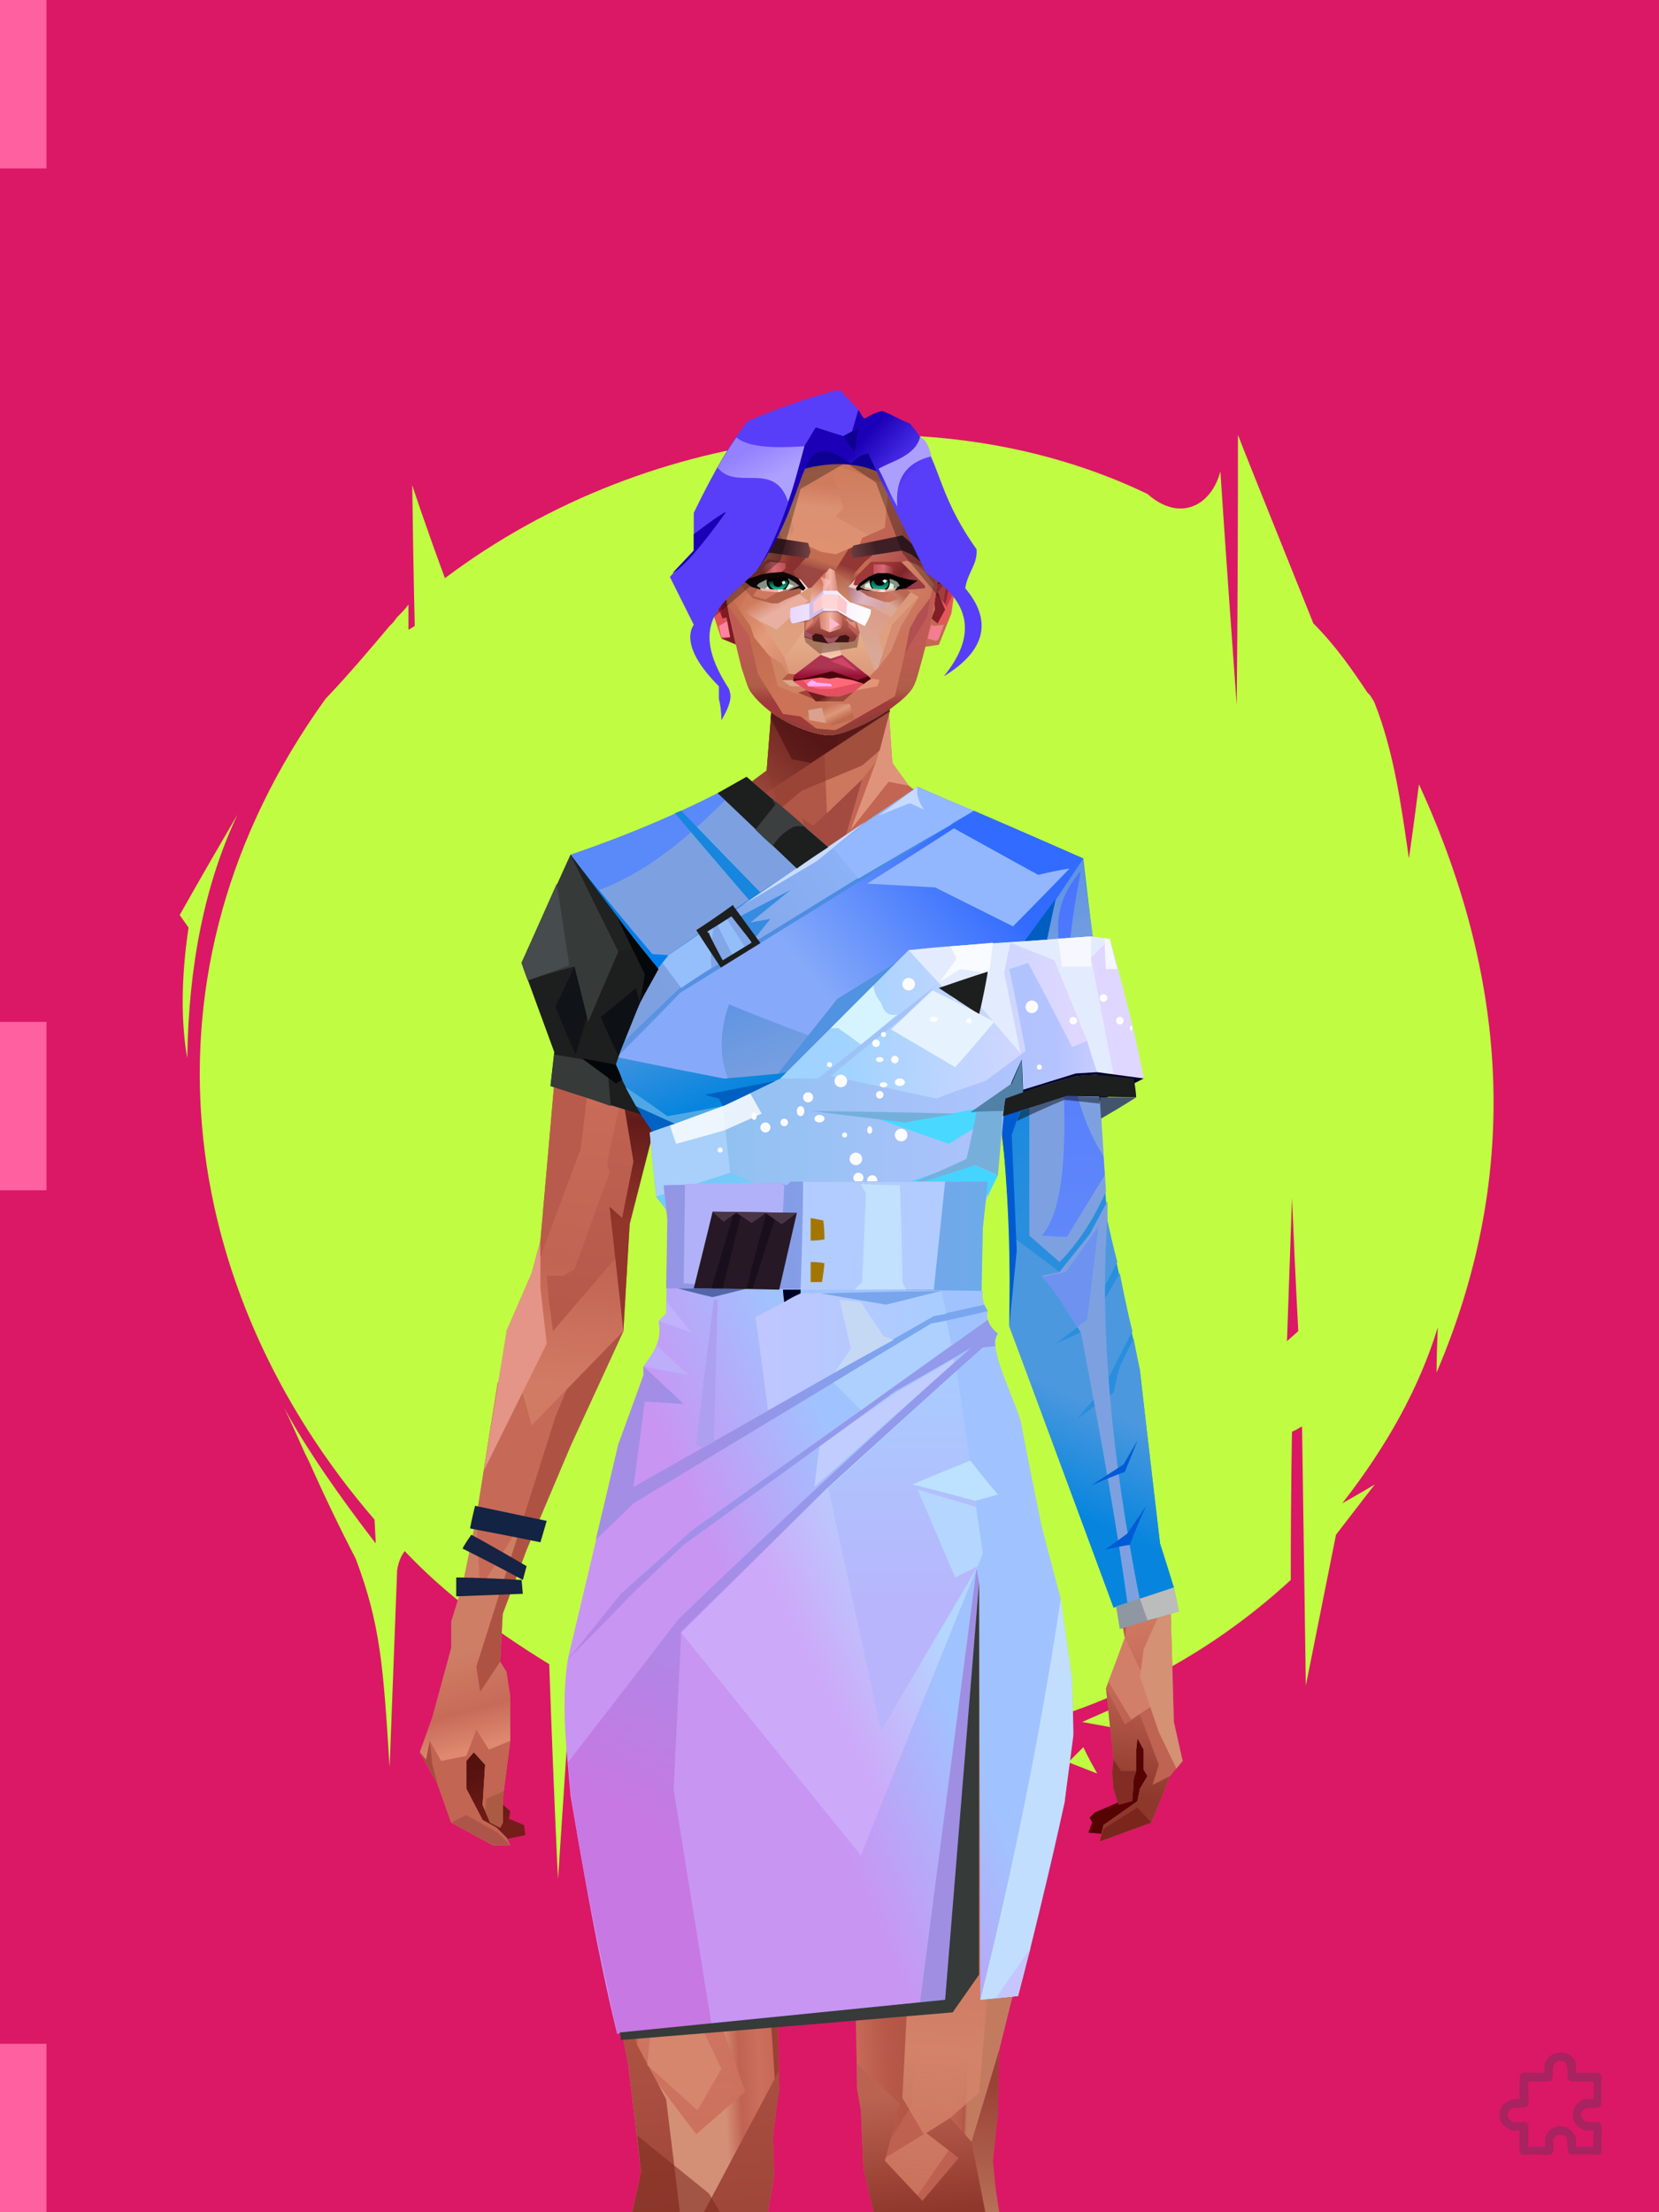 <?xml version="1.0" encoding="UTF-8"?><svg width="1320px" height="1760px" viewBox="0 0 1320 1760" version="1.1" xmlns="http://www.w3.org/2000/svg" xmlns:xlink="http://www.w3.org/1999/xlink"><defs></defs><g stroke="none" stroke-width="1" fill="none" id="id-30433" fill-rule="evenodd"><g id="id-30434"><g id="id-30435"><rect fill="#DA1866" width="1320" height="1760" x="0" y="0" id="id-30436"></rect><g transform=" translate(143,346)" fill="#C0FD42" id="id-30437"><path d=" M 211,114 C 377,-11 604,-33 770,47 C 796,70 821,56 828,29 C 828,29 832,91 841,215 L 841,215 L 841,215 C 841,209 842,138 842,0 L 842,0 L 842,0 C 843,3 863,53 902,150 C 920,168 933,187 945,205 L 947,207 C 948,209 950,211 951,214 C 966,252 972,295 978,337 C 978,337 981,317 986,278 C 1060,439 1065,594 1000,746 L 1000,746 L 1000,746 C 1000,745 1000,734 1001,710 C 986,759 960,805 925,850 C 925,850 934,845 951,835 C 951,835 951,835 951,835 L 951,835 C 950,836 940,849 920,875 C 920,875 912,915 896,995 C 896,995 895,926 893,789 L 893,789 L 893,789 C 892,789 890,791 885,793 L 885,793 L 885,793 C 885,795 884,835 884,911 C 731,1052 520,1074 365,1011 C 365,1011 353,1027 330,1058 L 330,1058 L 330,1058 C 330,1057 330,1033 331,986 C 324,979 318,974 313,968 C 313,968 309,1028 301,1149 C 301,1149 298,1092 294,978 C 250,951 211,922 179,888 C 176,892 174,897 173,903 C 173,903 171,955 167,1060 C 162,981 160,947 140,894 C 128,871 115,844 103,817 L 100,811 C 94,798 89,786 83,774 C 101,807 126,843 156,882 L 156,882 L 155,863 C -2,681 -41,428 116,210 C 135,190 151,171 167,152 L 170,149 L 170,149 L 173,145 C 176,142 179,139 182,135 C 182,135 182,135 182,135 L 182,135 C 182,136 182,143 182,155 C 182,155 184,154 187,152 C 187,152 186,114 185,40 C 185,40 193,65 211,114 Z M 885,607 L 881,721 L 890,713 C 890,713 888,678 885,607 L 885,607 Z" id="id-30438"></path><path d=" M 740,1028 L 718,1024 C 718,1024 788,993 788,993 L 743,1039 C 745,1031 743,1028 740,1028 Z" id="id-30439"></path><path d=" M 719,1044 C 711,1052 707,1056 707,1056 L 730,1065 C 722,1051 719,1044 719,1044 Z" id="id-30440"></path><path d=" M 683,1098 C 696,1087 702,1082 702,1082 L 696,1109 C 687,1101 683,1098 683,1098 Z" id="id-30441"></path><path d=" M 683,1059 C 663,1047 653,1042 653,1042 L 700,1028 C 689,1049 683,1059 683,1059 Z" id="id-30442"></path><path d=" M 46,302 C 15,355 0,382 0,382 C 5,389 7,392 7,392 C 1,433 1,467 6,496 C 7,422 20,357 46,302 Z" id="id-30443"></path></g></g><rect fill="#FF60A0" width="37" height="134" x="0" y="0" id="id-30436"></rect><rect fill="#FF60A0" width="37" height="134" x="0" y="813" id="id-30436"></rect><rect fill="#FF60A0" width="37" height="134" x="0" y="1626" id="id-30436"></rect></g></g><defs><linearGradient x1="100%" y1="46%" x2="12%" y2="47%" id="id-74022"><stop stop-color="#CC6F5C" offset="0%"></stop><stop stop-color="#DC8069" offset="21%"></stop><stop stop-color="#DD9482" offset="46%"></stop><stop stop-color="#DD8570" offset="80%"></stop><stop stop-color="#D47863" offset="100%"></stop></linearGradient><linearGradient x1="53%" y1="81%" x2="50%" y2="21%" id="id-74023"><stop stop-color="#BF6352" offset="0%"></stop><stop stop-color="#D17963" offset="24%"></stop><stop stop-color="#D27C66" offset="100%"></stop></linearGradient><linearGradient x1="52%" y1="-4%" x2="46%" y2="70%" id="id-74024"><stop stop-color="#BE6352" offset="0%"></stop><stop stop-color="#8E382C" offset="100%"></stop></linearGradient><linearGradient x1="46%" y1="43%" x2="15%" y2="43%" id="id-74025"><stop stop-color="#C16252" offset="0%"></stop><stop stop-color="#BF6050" offset="8%"></stop><stop stop-color="#A6493B" offset="100%"></stop></linearGradient><linearGradient x1="54%" y1="37%" x2="12%" y2="72%" id="id-74026"><stop stop-color="#3C050A" offset="0%"></stop><stop stop-color="#9A4336" offset="100%"></stop></linearGradient><linearGradient x1="40%" y1="14%" x2="61%" y2="85%" id="id-74027"><stop stop-color="#54120F" offset="0%"></stop><stop stop-color="#741D19" offset="100%"></stop></linearGradient><linearGradient x1="27%" y1="47%" x2="91%" y2="49%" id="id-74028"><stop stop-color="#E19D89" offset="0%"></stop><stop stop-color="#E9A18E" offset="100%"></stop></linearGradient><linearGradient x1="47%" y1="60%" x2="49%" y2="79%" id="id-74029"><stop stop-color="#CE7E65" offset="0%"></stop><stop stop-color="#C76B58" offset="60%"></stop><stop stop-color="#DE8970" offset="100%"></stop></linearGradient><linearGradient x1="29%" y1="56%" x2="69%" y2="53%" id="id-74030"><stop stop-color="#D48F77" offset="0%"></stop><stop stop-color="#C06352" offset="8%"></stop><stop stop-color="#CD6F5D" offset="18%"></stop><stop stop-color="#BA5E4E" offset="38%"></stop><stop stop-color="#C86C59" offset="65%"></stop><stop stop-color="#B8594A" offset="81%"></stop><stop stop-color="#AD5343" offset="100%"></stop></linearGradient><linearGradient x1="47%" y1="45%" x2="54%" y2="46%" id="id-74031"><stop stop-color="#BF6151" offset="0%"></stop><stop stop-color="#B75D4C" offset="62%"></stop><stop stop-color="#AF5646" offset="77%"></stop><stop stop-color="#C37B60" offset="100%"></stop></linearGradient><linearGradient x1="51%" y1="7%" x2="50%" y2="100%" id="id-74032"><stop stop-color="#B95A4B" offset="0%"></stop><stop stop-color="#D38369" offset="75%"></stop><stop stop-color="#D5856B" offset="100%" stop-opacity="0.452"></stop></linearGradient><linearGradient x1="51%" y1="11%" x2="49%" y2="93%" id="id-74033"><stop stop-color="#CF725F" offset="0%"></stop><stop stop-color="#C26453" offset="73%"></stop><stop stop-color="#D27B64" offset="100%"></stop></linearGradient><linearGradient x1="51%" y1="-5%" x2="48%" y2="96%" id="id-74034"><stop stop-color="#C86B5A" offset="0%"></stop><stop stop-color="#B6594A" offset="100%"></stop></linearGradient><linearGradient x1="50%" y1="19%" x2="50%" y2="69%" id="id-74035"><stop stop-color="#9B453A" offset="0%"></stop><stop stop-color="#621B1A" offset="45%"></stop><stop stop-color="#92352A" offset="100%"></stop></linearGradient><linearGradient x1="46%" y1="74%" x2="39%" y2="35%" id="id-74036"><stop stop-color="#9C4034" offset="0%"></stop><stop stop-color="#AF5244" offset="51%"></stop><stop stop-color="#9F4438" offset="100%" stop-opacity="0"></stop></linearGradient><linearGradient x1="46%" y1="16%" x2="49%" y2="82%" id="id-74037"><stop stop-color="#9B473D" offset="0%" stop-opacity="0.186"></stop><stop stop-color="#5F2520" offset="100%"></stop></linearGradient><linearGradient x1="41%" y1="19%" x2="50%" y2="100%" id="id-74038"><stop stop-color="#BB6351" offset="0%"></stop><stop stop-color="#90372C" offset="100%"></stop></linearGradient><linearGradient x1="50%" y1="31%" x2="45%" y2="50%" id="id-74039"><stop stop-color="#CF7560" offset="0%"></stop><stop stop-color="#D68A70" offset="100%"></stop></linearGradient><linearGradient x1="51%" y1="22%" x2="50%" y2="100%" id="id-74040"><stop stop-color="#9B4237" offset="0%"></stop><stop stop-color="#B77057" offset="100%"></stop></linearGradient><linearGradient x1="49%" y1="0%" x2="50%" y2="100%" id="id-74041"><stop stop-color="#D27A64" offset="0%" stop-opacity="0.648"></stop><stop stop-color="#CC715D" offset="100%"></stop></linearGradient><linearGradient x1="44%" y1="15%" x2="50%" y2="100%" id="id-74042"><stop stop-color="#B05345" offset="0%"></stop><stop stop-color="#9F4739" offset="100%"></stop></linearGradient><linearGradient x1="52%" y1="21%" x2="49%" y2="83%" id="id-74043"><stop stop-color="#CB725D" offset="0%"></stop><stop stop-color="#D6866C" offset="48%"></stop><stop stop-color="#D6896E" offset="100%" stop-opacity="0.854"></stop></linearGradient><linearGradient x1="85%" y1="60%" x2="15%" y2="60%" id="id-74044"><stop stop-color="#CC6F5C" offset="0%"></stop><stop stop-color="#B65849" offset="100%"></stop></linearGradient><linearGradient x1="48%" y1="-20%" x2="59%" y2="91%" id="id-74045"><stop stop-color="#D27F6C" offset="0%"></stop><stop stop-color="#B35748" offset="60%"></stop><stop stop-color="#B15546" offset="72%"></stop><stop stop-color="#C26455" offset="100%"></stop></linearGradient><linearGradient x1="55%" y1="48%" x2="46%" y2="33%" id="id-74046"><stop stop-color="#CC705C" offset="0%"></stop><stop stop-color="#CF6B5A" offset="86%"></stop><stop stop-color="#C56958" offset="100%"></stop></linearGradient><linearGradient x1="50%" y1="19%" x2="50%" y2="78%" id="id-74047"><stop stop-color="#7C241C" offset="0%"></stop><stop stop-color="#9A3329" offset="50%"></stop><stop stop-color="#842C26" offset="100%"></stop><stop stop-color="#842C26" offset="100%"></stop></linearGradient><linearGradient x1="50%" y1="10%" x2="50%" y2="43%" id="id-74048"><stop stop-color="#C06756" offset="0%"></stop><stop stop-color="#B85C4D" offset="15%"></stop><stop stop-color="#99362A" offset="68%"></stop><stop stop-color="#A8483A" offset="100%"></stop></linearGradient><linearGradient x1="89%" y1="50%" x2="7%" y2="52%" id="id-74049"><stop stop-color="#842C22" offset="0%"></stop><stop stop-color="#B85C4D" offset="53%" stop-opacity="0.199"></stop><stop stop-color="#99362A" offset="75%"></stop><stop stop-color="#8D3126" offset="100%"></stop></linearGradient><linearGradient x1="44%" y1="70%" x2="86%" y2="30%" id="id-74050"><stop stop-color="#D78E7B" offset="0%"></stop><stop stop-color="#E0907C" offset="100%"></stop></linearGradient><linearGradient x1="19%" y1="86%" x2="73%" y2="32%" id="id-74051"><stop stop-color="#8D342A" offset="0%"></stop><stop stop-color="#C77C6A" offset="40%"></stop><stop stop-color="#E19C86" offset="100%"></stop></linearGradient><linearGradient x1="35%" y1="94%" x2="47%" y2="12%" id="id-74052"><stop stop-color="#CD8470" offset="0%"></stop><stop stop-color="#C77C6A" offset="40%"></stop><stop stop-color="#DF907C" offset="100%"></stop></linearGradient><linearGradient x1="50%" y1="54%" x2="27%" y2="9%" id="id-74053"><stop stop-color="#DDAB90" offset="0%"></stop><stop stop-color="#DDAB90" offset="100%" stop-opacity="0.078"></stop></linearGradient><linearGradient x1="20%" y1="36%" x2="93%" y2="69%" id="id-74054"><stop stop-color="#E19D8B" offset="0%"></stop><stop stop-color="#DA846F" offset="70%"></stop><stop stop-color="#9B3F34" offset="100%"></stop></linearGradient><linearGradient x1="36%" y1="84%" x2="25%" y2="44%" id="id-74055"><stop stop-color="#C96D62" offset="0%" stop-opacity="0.509"></stop><stop stop-color="#90372C" offset="35%" stop-opacity="0.675"></stop><stop stop-color="#762E17" offset="100%" stop-opacity="0"></stop></linearGradient><linearGradient x1="63%" y1="95%" x2="43%" y2="20%" id="id-74056"><stop stop-color="#C06352" offset="0%"></stop><stop stop-color="#CF7762" offset="46%"></stop><stop stop-color="#C26655" offset="100%"></stop></linearGradient><linearGradient x1="40%" y1="0%" x2="50%" y2="86%" id="id-74057"><stop stop-color="#C56656" offset="0%"></stop><stop stop-color="#D27A64" offset="100%"></stop></linearGradient><linearGradient x1="50%" y1="0%" x2="50%" y2="92%" id="id-74058"><stop stop-color="#D27662" offset="0%"></stop><stop stop-color="#D37B65" offset="100%"></stop></linearGradient><linearGradient x1="33%" y1="79%" x2="21%" y2="44%" id="id-74059"><stop stop-color="#BE6457" offset="0%"></stop><stop stop-color="#983F32" offset="28%" stop-opacity="0.928"></stop><stop stop-color="#762E17" offset="100%" stop-opacity="0"></stop></linearGradient><linearGradient x1="4%" y1="47%" x2="92%" y2="45%" id="id-74060"><stop stop-color="#732617" offset="0%"></stop><stop stop-color="#832E1D" offset="17%" stop-opacity="0.753"></stop><stop stop-color="#9E4B3D" offset="48%" stop-opacity="0.386"></stop><stop stop-color="#8E3D31" offset="78%" stop-opacity="0.762"></stop><stop stop-color="#823328" offset="100%"></stop></linearGradient><linearGradient x1="60%" y1="45%" x2="67%" y2="53%" id="id-74061"><stop stop-color="#E79081" offset="0%"></stop><stop stop-color="#F6ACA6" offset="100%"></stop></linearGradient><linearGradient x1="48%" y1="15%" x2="54%" y2="81%" id="id-74062"><stop stop-color="#D99776" offset="0%" stop-opacity="0.400"></stop><stop stop-color="#D99776" offset="100%"></stop></linearGradient><linearGradient x1="47%" y1="44%" x2="50%" y2="61%" id="id-74063"><stop stop-color="#943B2F" offset="0%" stop-opacity="0.175"></stop><stop stop-color="#611C1B" offset="100%"></stop></linearGradient><linearGradient x1="26%" y1="-7%" x2="50%" y2="96%" id="id-74064"><stop stop-color="#37373F" offset="0%"></stop><stop stop-color="#19191D" offset="100%"></stop></linearGradient><linearGradient x1="50%" y1="12%" x2="59%" y2="82%" id="id-74065"><stop stop-color="#252525" offset="0%"></stop><stop stop-color="#101010" offset="100%"></stop></linearGradient><linearGradient x1="25%" y1="-16%" x2="50%" y2="98%" id="id-74066"><stop stop-color="#37373F" offset="0%"></stop><stop stop-color="#19191D" offset="100%"></stop></linearGradient><linearGradient x1="75%" y1="39%" x2="50%" y2="93%" id="id-74067"><stop stop-color="#252525" offset="0%"></stop><stop stop-color="#000000" offset="100%"></stop></linearGradient></defs><g transform=" translate(334,549)" id="id-74068"><polygon points="561 754 565 871 565 881 537 893 533 897 535 901 532 909 543 910 597 864" fill="#560304" id="id-74069"></polygon><polygon points="537 282 539 246 535 195 529 158 522 137 484 118 440 111 212 111 188 113 157 123 121 139 111 186 108 221 109 290" fill="url(#id-74022)" id="id-74069"></polygon><polygon points="467 393 474 506 503 589 537 672 556 728 561 754 546 794 552 851 551 861 552 874 556 885 567 882 568 866 570 860 570 843 571 834 576 843 576 859 579 864 573 874 571 884 544 903 541 916 582 901 597 864 607 852 600 821 597 716 589 695 582 655 569 523 544 425" fill="url(#id-74023)" id="id-74069"></polygon><polygon points="546 794 552 851 551 861 552 874 556 885 567 882 568 866 570 860 570 843 571 834 576 843 576 859 579 864 573 874 571 884 544 903 541 916 582 901 597 864 583 871 588 855 573 815 561 823" fill="url(#id-74024)" id="id-74069"></polygon><polygon points="552 851 551 861 552 874 556 887 567 884 568 866 570 860 558 860" fill="#822C24" id="id-74069"></polygon><polygon points="544 906 541 916 582 901 571 889" fill="#7B261D" id="id-74069"></polygon><polygon points="561 754 548 789 566 819 586 806" fill="#D27F6A" id="id-74069"></polygon><polygon points="486 648 477 599 453 529 440 504 437 490 439 460 449 402 456 340 188 343 198 411 202 493 162 596 153 638 266 693 319 721 386 693" fill="url(#id-74025)" id="id-74069"></polygon><polygon points="486 648 477 599 453 529 440 504 437 490 439 460 449 402 456 340 296 353 376 634" fill="#C56656" id="id-74069"></polygon><g transform=" translate(188,0)" id="id-74078"><polygon points="274 114 253 111 232 100 201 76 188 58 184 1 93 1 88 64 25 111 1 113 103 123 121 135 134 138 149 121 161 117 187 119 225 114" fill="#C36553" id="id-74069"></polygon><polygon points="201 76 188 58 185 12 175 57 155 111 185 73" fill="#DF937B" id="id-74069"></polygon><polygon points="149 1 93 1 88 64 108 126 121 135 133 138" fill="#B15748" id="id-74069"></polygon><polygon points="116 102 120 113 118 115 136 135 150 119 164 71 125 108" fill="#A34A41" id="id-74082"></polygon><polygon points="121 127 133 138 145 124" fill="#982E29" id="id-74083"></polygon><polygon points="136 98 164 71 175 57 186 17 134 51" fill="#CC775E" id="id-74084"></polygon><polygon points="97 96 116 80 164 60 178 48 186 17 184 1 93 1 88 64 45 96" fill="#8E3A2F" opacity="0.654" id="id-74069"></polygon><polygon points="186 17 184 1 93 1 88 64 45 96 66 96" fill="url(#id-74026)" opacity="0.467" id="id-74069"></polygon><polygon points="123 58 176 23 186 17 184 1 93 1 91 22 108 55" fill="#380409" opacity="0.434" id="id-74069"></polygon></g><polygon points="41 844 33 856 36 895 64 915 84 911 83 903 71 898 72 892 63 884 52 849" fill="url(#id-74027)" id="id-74069"></polygon><polygon points="315 152 285 173 320 188 357 166" fill="#E59B87" id="id-74089"></polygon><polygon points="327 150 370 130 342 127" fill="#C76B58" id="id-74090"></polygon><polygon points="301 142 303 148 243 131 240 119 276 119" fill="#C76B58" id="id-74091"></polygon><polygon points="159 149 206 123 269 123 303 144 297 118 188 113 157 123 121 139" fill="url(#id-74028)" id="id-74069"></polygon><polygon points="157 123 121 139 153 167 196 134" fill="#F2AFA7" id="id-74069"></polygon><polygon points="89 584 77 541 62 551 45 658 34 712 25 741 25 762 10 817 0 845 14 870 25 901 58 919 72 919 69 913 61 905 50 899 37 874 37 852 43 845 52 855 50 887 56 901 64 905 66 901 66 882 72 836 72 800 69 781 64 773 66 735 85 684 121 599 162 510" fill="url(#id-74029)" id="id-74069"></polygon><polygon points="89 584 77 541 62 551 45 658 48 715 121 599 162 510" fill="#C66957" id="id-74069"></polygon><polygon points="55 843 45 827 37 848 17 852 8 836 5 851 0 845 14 870 25 901 58 919 72 919 69 913 61 905 50 899 37 874 37 852 43 845 52 855 50 887 56 901 64 905 66 901 66 882 72 836" fill="#C26553" id="id-74069"></polygon><polygon points="53 882 52 892 56 901 64 905 66 901 66 882 67 876" fill="#AB5B42" id="id-74069"></polygon><polygon points="25 901 58 919 72 919 62 909 37 895" fill="#AE5549" id="id-74069"></polygon><polygon points="160 467 145 488 108 578 45 777 48 797 64 773 66 735 85 684 121 599 162 510" fill="#AE5344" id="id-74069"></polygon><polygon points="169 1211 277 1211 282 1183 281 1150 284 1127 286 1114 285 1063 293 972 306 866 311 792 309 768 323 771 337 768 333 817 333 855 339 924 346 1008 348 1113 351 1130 353 1176 361 1211 461 1211 458 1191 456 1170 460 1133 461 1082 505 905 516 839 518 826 512 762 503 706 486 648 482 629 386 690 318 718 266 690 184 629 153 637 132 731 119 781 118 813 123 862 131 916 166 1094 176 1179" fill="url(#id-74030)" id="id-74069"></polygon><polygon points="463 664 416 771 400 819 392 1125 359 1178 398 1204 441 1153 461 1082 505 905 516 839 518 826 515 789 490 714" fill="url(#id-74031)" id="id-74069"></polygon><polygon points="422 1160 395 1199 365 1171 401 1149 384 1120 391 983 411 786 416 771 448 697 454 1013 445 1116 407 1149" fill="url(#id-74032)" id="id-74102"></polygon><polygon points="121 139 111 186 108 221 109 290 96 438 89 464 69 510 89 585 162 510 167 425 162 241" fill="url(#id-74033)" id="id-74069"></polygon><polygon points="101 466 103 488 106 510 160 447 179 359 164 232 187 184 186 179 132 181 161 234 161 321 149 376 151 384 123 461 114 466" fill="url(#id-74034)" id="id-74104"></polygon><polygon points="96 438 89 464 69 510 51 621 101 520 96 476" fill="#E49587" id="id-74069"></polygon><polygon points="96 451 128 365 134 316 121 139 111 186 108 221 109 290 96 438" fill="#B85B4C" id="id-74069"></polygon><polygon points="184 241 177 248 162 225 138 289 161 321 170 375 161 420 151 411 162 510 167 425 188 343" fill="url(#id-74035)" id="id-74069"></polygon><polygon points="284 1127 286 1114 285 1063 293 972 306 866 311 792 309 768 323 771 337 768 333 817 333 855 339 924 346 1008 375 889 416 771 463 664 490 714 515 790 512 762 503 706 486 648 477 599 471 583 420 650 316 720 201 654 244 742 264 824 275 994" fill="url(#id-74036)" id="id-74069"></polygon><polygon points="298 930 306 866 311 792 309 768 323 771 337 768 333 817 333 855 336 894 347 826 360 784 378 733 388 687 321 739 254 687 267 736 291 821" fill="url(#id-74037)" id="id-74069"></polygon><polygon points="348 1093 348 1113 351 1130 353 1176 361 1211 461 1211 439 1155 422 1136 403 1148 429 1168 400 1202 370 1170 382 1125" fill="url(#id-74038)" id="id-74069"></polygon><polygon points="10 855 8 836 5 851 0 845 14 870" fill="#A64C3F" id="id-74069"></polygon><polygon points="520 500 516 520 544 629 474 500 490 399" fill="url(#id-74039)" id="id-74112"></polygon><polygon points="461 1211 458 1191 456 1170 460 1133 461 1082 439 1155 450 1211" fill="url(#id-74040)" id="id-74069"></polygon><polygon points="220 1149 259 1115 240 1063 232 973 266 819 240 713 201 661 158 650 201 784 183 925 170 1083" fill="url(#id-74041)" id="id-74114"></polygon><polygon points="169 1211 277 1211 282 1183 281 1150 284 1127 286 1114 286 1098 226 1211 207 1211 196 1121 173 1078 150 1014 166 1094 176 1179" fill="url(#id-74042)" id="id-74069"></polygon><polygon points="173 1078 183 924 150 1014" fill="#B76050" id="id-74069"></polygon><polygon points="169 1211 239 1211 230 1196 204 1175 173 1150 176 1179" fill="#7E2A20" opacity="0.574" id="id-74069"></polygon><polygon points="221 1130 240 1097 224 1063 224 983 240 804 217 698 190 668 212 771 212 910 190 998 181 1094" fill="url(#id-74043)" id="id-74114"></polygon><polygon points="217 795 221 692 200 667 169 658 200 737" fill="#D6886E" id="id-74119"></polygon><polygon points="511 476 492 419 481 447 484 356 521 274 533 417" fill="url(#id-74044)" id="id-74120"></polygon><polygon points="569 523 544 425 542 346 537 282 539 246 535 195 529 158 522 137 494 161 419 158 471 211 516 290 525 411 511 477 518 507 535 462 562 543" fill="url(#id-74045)" id="id-74069"></polygon><polygon points="486 389 533 243 501 167 464 207 451 247 463 265" fill="url(#id-74046)" id="id-74122"></polygon><polygon points="473 490 474 506 503 589 537 672 556 728 561 754 567 712 543 623" fill="#B95C4E" id="id-74069"></polygon><polygon points="460 328 466 378 474 506 490 425 486 392 469 274 479 230 461 260 454 251" fill="url(#id-74047)" id="id-74069"></polygon><polygon points="440 504 437 490 439 460 449 402 456 340 458 328 325 282 188 343 198 411 202 493 162 596 157 621 161 633 169 599 173 570 204 506 202 458 217 402 286 365 321 352 353 360 422 402 431 493 437 520" fill="url(#id-74048)" id="id-74069"></polygon><polygon points="451 385 456 340 458 328 364 340 330 308 268 343 188 343 194 379 262 368 312 343 335 340 381 368" fill="url(#id-74049)" id="id-74069"></polygon><polygon points="286 328 306 310 330 274 453 252 464 205 421 156 317 204 219 165 210 154 188 180" fill="url(#id-74050)" id="id-74127"></polygon><path d=" M 422,195 L 405,190 C 377,190 357,198 343,214 C 329,230 322,250 323,276 C 324,301 331,320 345,333 C 365,351 384,356 405,356 C 425,356 444,347 450,342 C 454,339 457,335 460,328 C 463,323 466,317 467,308 C 469,294 466,276 457,254 L 422,195 Z" fill="url(#id-74051)" id="id-74128"></path><path d=" M 422,195 L 417,175 C 386,188 366,196 358,201 C 355,203 351,206 348,208 C 348,209 381,253 448,342 C 454,338 459,332 463,324 C 469,310 469,301 469,293 C 469,287 465,275 459,257 L 422,195 Z" fill="url(#id-74052)" id="id-74128"></path><path d=" M 375,226 C 338,253 343,276 343,284 C 343,291 353,319 371,335 C 379,342 422,349 447,331 C 468,316 472,294 458,265 C 427,221 400,208 375,226 Z" fill="url(#id-74053)" opacity="0.282" id="id-74128"></path><path d=" M 272,205 C 260,199 243,200 221,209 C 187,227 169,258 168,303 C 167,319 184,342 190,346 C 197,351 212,356 239,353 C 257,351 272,344 284,333 C 303,312 312,288 309,260 C 305,217 291,214 272,205 Z" fill="url(#id-74054)" id="id-74131"></path><path d=" M 340,285 C 333,252 328,240 326,248 C 324,254 323,263 323,276 C 324,301 331,320 345,333 C 365,351 382,356 404,356 C 425,356 444,347 450,342 C 456,337 465,325 468,308 C 472,290 465,276 463,268 C 461,263 460,259 458,255 L 442,290 L 399,304 L 366,300 L 340,285 Z" fill="url(#id-74055)" id="id-74128"></path><path d=" M 153,637 L 149,654 L 132,731 L 130,739 C 133,730 135,723 137,718 C 140,709 147,691 149,680 C 151,671 155,655 161,633 L 172,570 L 162,596 L 153,637 Z" fill="#7D362E" id="id-74069"></path><path d=" M 259,203 C 254,199 240,185 217,163 L 210,153 L 186,180 C 192,211 192,231 186,239 C 175,256 168,277 168,303 C 168,324 190,352 239,344 C 252,342 274,217 259,203 Z" fill="#DB927F" id="id-74131"></path><polygon points="175 565 203 550 234 558 241 520 203 455 203 507" fill="#9E4435" id="id-74135"></polygon><polygon points="241 442 241 518 229 556 233 629 266 657 316 707 381 659 395 629 364 504 350 504 301 380" fill="url(#id-74056)" id="id-74136"></polygon><polygon points="432 626 427 589 407 518 414 505 450 568 470 618" fill="url(#id-74057)" id="id-74137"></polygon><polygon points="302 376 254 442 254 546 302 590 364 568 364 504 350 504 376 454 345 400" fill="url(#id-74058)" id="id-74136"></polygon><polygon points="317 480 342 436 319 413 300 447" fill="#C96C5A" id="id-74139"></polygon><polygon points="304 541 318 507 329 541 314 549" fill="#C06352" id="id-74140"></polygon><polygon points="306 543 316 578 329 541" fill="#DF8F72" id="id-74141"></polygon><path d=" M 178,333 C 179,334 180,336 182,338 C 184,342 186,343 189,346 C 190,347 197,351 206,353 C 215,354 226,355 239,353 C 257,351 272,344 284,333 C 293,322 299,313 302,305 C 304,301 307,293 309,277 C 310,274 310,268 309,260 L 228,277 L 207,295 L 178,333 Z" fill="url(#id-74059)" id="id-74131"></path><polygon points="306 543 308 550 324 556 329 541" fill="#E6A08A" id="id-74141"></polygon><polygon points="308 543 318 525 323 542 314 548" fill="#7E312C" id="id-74144"></polygon><polygon points="152 641 162 596 176 561 185 617 214 602 246 628 323 690 404 628 423 605 454 605 470 577 477 599 482 629 388 689 337 768 323 771 309 768 259 688 175 639 142 688" fill="url(#id-74060)" opacity="0.442" id="id-74145"></polygon><polygon points="490 154 522 137 484 118 412 123" fill="url(#id-74061)" id="id-74069"></polygon><polygon points="573 785 588 829 602 858 607 852 600 821 597 716 576 763" fill="#D49173" id="id-74069"></polygon><polygon points="574 722 589 695 582 655 533 542" fill="url(#id-74062)" id="id-74069"></polygon><polygon points="172 640 241 690 309 768 323 771 338 768 395 706 469 661 404 650 313 706 217 629" fill="url(#id-74063)" opacity="0.571" id="id-74149"></polygon><g transform=" translate(188,270)" id="id-74150"><polygon points="207 13 207 10 217 2 220 2 239 21 258 39 260 42 250 51 246 52 226 33" fill="url(#id-74064)" id="id-74151"></polygon><polygon points="208 40 218 50 222 50 240 33 257 13 257 9 247 0 244 1 230 19 209 36" fill="url(#id-74065)" id="id-74152"></polygon><polygon points="1 13 1 10 10 2 15 2 32 21 50 39 52 42 42 52 38 52 19 33" fill="url(#id-74066)" id="id-74151"></polygon><polygon points="0 43 10 53 14 53 33 35 50 15 50 11 40 3 36 4 19 23 1 39" fill="url(#id-74067)" id="id-74152"></polygon></g></g><defs><linearGradient x1="50%" y1="0%" x2="50%" y2="62%" id="id-74820"><stop stop-color="#E3A189" offset="0%"></stop><stop stop-color="#C36851" offset="100%"></stop></linearGradient><linearGradient x1="39%" y1="5%" x2="39%" y2="67%" id="id-74821"><stop stop-color="#CC7457" offset="0%"></stop><stop stop-color="#DFA080" offset="100%"></stop></linearGradient><linearGradient x1="65%" y1="0%" x2="47%" y2="79%" id="id-74822"><stop stop-color="#DC9580" offset="0%"></stop><stop stop-color="#DAA897" offset="100%"></stop></linearGradient><linearGradient x1="92%" y1="40%" x2="58%" y2="65%" id="id-74823"><stop stop-color="#B96653" offset="0%"></stop><stop stop-color="#DAA897" offset="100%"></stop></linearGradient><linearGradient x1="50%" y1="27%" x2="50%" y2="147%" id="id-74824"><stop stop-color="#E4AB89" offset="0%"></stop><stop stop-color="#D3876B" offset="100%"></stop></linearGradient><linearGradient x1="7%" y1="20%" x2="70%" y2="67%" id="id-74825"><stop stop-color="#C36248" offset="0%"></stop><stop stop-color="#E39C7B" offset="37%"></stop><stop stop-color="#D78B6C" offset="58%"></stop><stop stop-color="#CB745D" offset="100%"></stop></linearGradient><linearGradient x1="28%" y1="27%" x2="54%" y2="70%" id="id-74826"><stop stop-color="#C16C4E" offset="0%"></stop><stop stop-color="#CC7357" offset="100%"></stop></linearGradient><linearGradient x1="50%" y1="18%" x2="39%" y2="91%" id="id-74827"><stop stop-color="#CF7C5E" offset="0%"></stop><stop stop-color="#DC9174" offset="36%"></stop><stop stop-color="#DF9170" offset="100%"></stop></linearGradient><linearGradient x1="39%" y1="25%" x2="104%" y2="96%" id="id-74828"><stop stop-color="#D07958" offset="0%"></stop><stop stop-color="#B3554F" offset="100%"></stop></linearGradient><linearGradient x1="53%" y1="43%" x2="52%" y2="81%" id="id-74829"><stop stop-color="#BF5B54" offset="0%"></stop><stop stop-color="#B05D48" offset="76%"></stop><stop stop-color="#9F3B3B" offset="100%"></stop></linearGradient><radialGradient cx="50%" cy="59%" r="66%" id="id-74830" fx="50%" fy="59%" gradientTransform=" translate(0.500,0.593) scale(0.731,1) rotate(-90) scale(1,1) translate(-0.500,-0.593)"><stop stop-color="#E69A7A" offset="0%"></stop><stop stop-color="#A64442" offset="100%"></stop></radialGradient><linearGradient x1="50%" y1="42%" x2="37%" y2="61%" id="id-74831"><stop stop-color="#C46C52" offset="0%"></stop><stop stop-color="#9B4C40" offset="100%"></stop></linearGradient><linearGradient x1="50%" y1="31%" x2="50%" y2="119%" id="id-74832"><stop stop-color="#E9B0A1" offset="0%"></stop><stop stop-color="#FDDAB5" offset="100%"></stop></linearGradient><linearGradient x1="36%" y1="93%" x2="50%" y2="50%" id="id-74833"><stop stop-color="#C87F5D" offset="0%"></stop><stop stop-color="#923734" offset="100%"></stop></linearGradient><linearGradient x1="18%" y1="52%" x2="79%" y2="50%" id="id-74834"><stop stop-color="#9A342B" offset="0%"></stop><stop stop-color="#9B4843" offset="100%"></stop></linearGradient><linearGradient x1="56%" y1="-29%" x2="60%" y2="75%" id="id-74835"><stop stop-color="#A24E3F" offset="0%"></stop><stop stop-color="#D79370" offset="100%"></stop></linearGradient><linearGradient x1="42%" y1="71%" x2="50%" y2="23%" id="id-74836"><stop stop-color="#E9B0A1" offset="0%"></stop><stop stop-color="#D3755A" offset="100%"></stop></linearGradient><linearGradient x1="50%" y1="0%" x2="50%" y2="100%" id="id-74837"><stop stop-color="#DB886C" offset="0%"></stop><stop stop-color="#B5524B" offset="100%"></stop></linearGradient><linearGradient x1="0%" y1="58%" x2="100%" y2="58%" id="id-74838"><stop stop-color="#D67E6A" offset="0%"></stop><stop stop-color="#EFB4A4" offset="50%"></stop><stop stop-color="#C36257" offset="100%"></stop></linearGradient><linearGradient x1="50%" y1="0%" x2="50%" y2="78%" id="id-74839"><stop stop-color="#BD645A" offset="0%"></stop><stop stop-color="#8B3937" offset="100%"></stop></linearGradient><linearGradient x1="67%" y1="100%" x2="33%" y2="100%" id="id-74840"><stop stop-color="#E29579" offset="0%"></stop><stop stop-color="#DFA58F" offset="100%"></stop></linearGradient><linearGradient x1="33%" y1="26%" x2="82%" y2="67%" id="id-74841"><stop stop-color="#C87458" offset="0%"></stop><stop stop-color="#DE987A" offset="52%"></stop><stop stop-color="#BE6A4C" offset="100%"></stop></linearGradient><linearGradient x1="18%" y1="38%" x2="44%" y2="66%" id="id-74842"><stop stop-color="#D07B5C" offset="0%"></stop><stop stop-color="#E9B0A1" offset="100%"></stop></linearGradient><linearGradient x1="0%" y1="43%" x2="92%" y2="67%" id="id-74843"><stop stop-color="#AF797F" offset="0%"></stop><stop stop-color="#DDB5C1" offset="47%"></stop><stop stop-color="#D6A6A6" offset="100%"></stop></linearGradient><linearGradient x1="34%" y1="46%" x2="82%" y2="54%" id="id-74844"><stop stop-color="#AB6155" offset="0%"></stop><stop stop-color="#C8745E" offset="100%"></stop></linearGradient><linearGradient x1="34%" y1="40%" x2="83%" y2="55%" id="id-74845"><stop stop-color="#A0373A" offset="0%"></stop><stop stop-color="#7F2528" offset="63%"></stop><stop stop-color="#993B43" offset="100%"></stop></linearGradient><linearGradient x1="100%" y1="59%" x2="-8%" y2="52%" id="id-74846"><stop stop-color="#86292C" offset="0%"></stop><stop stop-color="#D56A75" offset="51%"></stop><stop stop-color="#BE4F5A" offset="100%"></stop></linearGradient><linearGradient x1="10%" y1="46%" x2="71%" y2="50%" id="id-74847"><stop stop-color="#974537" offset="0%" stop-opacity="0.483"></stop><stop stop-color="#89312E" offset="100%"></stop></linearGradient><linearGradient x1="0%" y1="60%" x2="100%" y2="50%" id="id-74848"><stop stop-color="#97443B" offset="0%"></stop><stop stop-color="#D56A75" offset="51%"></stop><stop stop-color="#BE4F5A" offset="100%"></stop></linearGradient><linearGradient x1="50%" y1="90%" x2="50%" y2="50%" id="id-74849"><stop stop-color="#15B095" offset="0%"></stop><stop stop-color="#006A4B" offset="100%"></stop></linearGradient><linearGradient x1="50%" y1="100%" x2="50%" y2="50%" id="id-74850"><stop stop-color="#1AD9B7" offset="0%"></stop><stop stop-color="#007E59" offset="100%"></stop></linearGradient><linearGradient x1="43%" y1="48%" x2="63%" y2="56%" id="id-74851"><stop stop-color="#6B201B" offset="0%"></stop><stop stop-color="#833528" offset="100%" stop-opacity="0.686"></stop></linearGradient><linearGradient x1="39%" y1="84%" x2="39%" y2="50%" id="id-74852"><stop stop-color="#971137" offset="0%"></stop><stop stop-color="#AD3552" offset="100%"></stop></linearGradient><linearGradient x1="-7%" y1="56%" x2="36%" y2="52%" id="id-74853"><stop stop-color="#724242" offset="0%"></stop><stop stop-color="#3E1F26" offset="100%"></stop></linearGradient><linearGradient x1="100%" y1="57%" x2="67%" y2="56%" id="id-74854"><stop stop-color="#724242" offset="0%"></stop><stop stop-color="#3E1F26" offset="100%"></stop></linearGradient></defs><g transform=" translate(561,332)" id="id-74855"><g transform=" translate(172,115)" id="id-74856"><polygon points="14 1 18 0 25 8 27 21 24 41 14 66 0 68" fill="url(#id-74820)" id="id-74857"></polygon><polygon points="12 48 19 50 23 42 26 24 20 12 12 22" fill="#E5565A" id="id-74858"></polygon><polygon points="11 21 17 10 20 5 24 7 26 24 20 36 18 31 20 16 9 29" fill="#CB3646" id="id-74859"></polygon><polygon points="10 28 11 38 8 45 13 49 19 38 13 24" fill="#811E27" id="id-74860"></polygon><polygon points="12 18 17 17 18 9" fill="#871D26" id="id-74861"></polygon><polygon points="18 50 10 51 8 50 5 61 12 63 14 61" fill="#F27E8F" id="id-74862"></polygon></g><g transform=" translate(0,113)" id="id-74863"><polygon points="13 0 5 0 0 13 4 36 13 63 25 67" fill="#D07C59" id="id-74864"></polygon><polygon points="5 9 0 13 4 36 13 63 25 67 13 24" fill="#E0535B" id="id-74864"></polygon><polygon points="18 46 14 47 7 32 11 26 4 9 6 5 16 20 17 29" fill="#B01E34" id="id-74866"></polygon><polygon points="13 62 20 62 18 49 11 53" fill="#FE839E" id="id-74867"></polygon><polygon points="25 68 13 63 20 62 17 46 14 47 13 44 14 29 17 26 14 22 10 19 10 11 17 20" fill="#7E1B23" id="id-74868"></polygon><polygon points="13 9 4 3 5 0 12 0" fill="#E19B77" id="id-74869"></polygon></g><path d=" M 29,199 C 21,167 16,144 15,130 C 4,44 33,0 103,0 C 180,0 191,63 186,119 C 183,157 173,191 170,202 C 169,206 167,213 164,217 C 151,234 112,253 99,253 C 88,253 54,243 36,218 C 34,215 32,208 29,199 Z" fill="url(#id-74821)" id="id-74870"></path><polygon points="164 137 138 172 143 194 134 203 117 159 118 140 127 137" fill="url(#id-74822)" id="id-74871"></polygon><polygon points="166 136 148 159 134 152 127 137" fill="url(#id-74823)" id="id-74871"></polygon><polygon points="59 198 79 169 122 169 136 204 132 209 108 207 75 207 67 207" fill="url(#id-74824)" id="id-74873"></polygon><path d=" M 29,199 C 22,171 18,151 16,139 C 13,120 12,107 12,97 C 12,97 12,96 12,96 L 54,101 L 29,151 L 46,165 L 63,191 L 68,207 L 77,214 L 128,209 L 138,199 L 149,165 L 170,143 L 155,134 L 151,105 L 187,100 C 187,100 187,101 187,101 C 187,107 186,113 186,119 C 183,157 173,191 170,202 C 169,206 167,213 164,217 C 151,234 112,253 99,253 C 88,253 54,243 36,218 C 34,215 32,208 29,199 Z" fill="url(#id-74825)" id="id-74870"></path><polygon points="138 199 149 165 170 143 156 166 148 186" fill="#D68D71" id="id-74870"></polygon><polygon points="50 189 61 196 69 211 80 220 62 220 50 215" fill="#CE8362" id="id-74876"></polygon><path d=" M 29,199 L 19,157 C 18,151 17,147 17,144 C 16,141 16,139 16,137 L 36,166 L 39,175 L 52,191 L 58,214 L 73,220 L 94,216 L 104,249 C 103,252 101,253 99,253 C 88,253 54,243 36,218 C 34,215 32,208 29,199 Z" fill="url(#id-74826)" id="id-74870"></path><polygon points="62 96 89 105 97 109 107 110 123 103 146 97 132 95 104 79 110 72 101 43 77 49 64 62 71 91" fill="url(#id-74827)" id="id-74878"></polygon><path d=" M 14,127 C 14,126 14,125 14,125 C 5,42 35,0 103,0 C 180,0 191,63 186,119 C 186,120 185,124 183,134 L 174,122 L 143,97 L 121,106 L 125,96 L 143,88 L 146,54 L 100,36 L 57,54 L 54,80 L 63,101 L 35,101 L 14,127 Z" fill="url(#id-74828)" id="id-74870"></path><path d=" M 29,199 C 22,171 18,151 16,139 C 16,139 16,139 16,139 L 19,151 L 35,174 L 42,204 L 62,236 L 76,238 L 89,248 L 104,249 L 151,222 L 158,192 L 163,168 L 179,144 L 186,118 C 186,119 186,119 186,119 C 186,121 185,125 185,129 C 185,129 185,130 185,130 C 181,163 173,192 170,202 C 169,206 167,213 164,217 C 151,234 112,253 99,253 C 88,253 54,243 36,218 C 34,215 32,208 29,199 Z" fill="url(#id-74829)" id="id-74870"></path><path d=" M 14,127 C 14,126 14,125 14,125 C 5,42 35,0 103,0 C 161,0 181,35 186,76 C 186,76 186,77 186,78 L 167,109 L 174,119 L 160,114 L 121,127 L 131,110 L 156,106 L 159,45 L 128,32 L 97,28 L 72,32 L 44,49 L 44,87 L 55,98 L 29,110 L 14,127 Z" fill="url(#id-74830)" id="id-74870"></path><polygon points="81 136 64 118 81 102 92 107 104 109 120 102 138 120 113 136 99 124" fill="url(#id-74831)" id="id-74882"></polygon><polygon points="92 191 95 177 105 175 109 191 98 194" fill="url(#id-74832)" id="id-74873"></polygon><polygon points="102 124 114 105 118 103 133 110 127 115 119 124 114 137" fill="url(#id-74833)" id="id-74884"></polygon><polygon points="87 135 99 123 75 117 50 113 32 128 28 124 19 135 36 131 75 136 82 136" fill="url(#id-74834)" id="id-74885"></polygon><path d=" M 150,230 C 150,230 150,230 150,230 C 133,243 109,253 99,253 C 92,253 73,248 56,237 C 56,237 56,237 56,237 L 82,247 L 103,249 L 150,230 Z" fill="#903F36" id="id-74870"></path><g transform=" translate(79,120)" id="id-74887"><polygon points="24 2 33 10 42 41 16 34 18 5" fill="url(#id-74835)" id="id-74888"></polygon><polygon points="4 35 6 15 17 3 19 5 18 29" fill="url(#id-74836)" id="id-74889"></polygon><polygon points="0 55 1 59 12 68 42 63 44 51" fill="#381F12" opacity="0.365" id="id-74890"></polygon><polygon points="0 55 0 49 0 38 14 25 27 27 40 38 44 51 40 57" fill="url(#id-74837)" id="id-74891"></polygon><polygon points="35 35 33 42 41 48 40 39" fill="#DF907E" id="id-74892"></polygon><polygon points="1 49 7 43 7 35 2 39" fill="#D78673" id="id-74893"></polygon><polygon points="12 48 21 52 30 49 31 45 24 2 20 0 17 4 11 43" fill="url(#id-74838)" id="id-74894"></polygon><polygon points="30 38 35 43 35 47 42 54 40 58 35 59 25 58 24 59 19 60 18 59 6 57 0 55 0 51 8 45 12 38 13 48 20 51 29 48 30 45" fill="url(#id-74839)" id="id-74895"></polygon><polygon points="33 57 25 57 23 59 18 59 16 57 6 56 0 54 0 50 9 54 12 54 21 56 28 54" fill="#A05463" id="id-74895"></polygon><polygon points="7 58 6 54 9 52 14 53 19 60" fill="#3B1313" id="id-74897"></polygon><polygon points="24 59 28 54 33 53 36 55 35 59" fill="#3B1313" id="id-74898"></polygon><polygon points="13 7 15 13 14 26 21 10" fill="#FFC9D8" opacity="0.502" id="id-74899"></polygon><polygon points="20 49 20 39 28 45" fill="#FFB9CD" id="id-74900"></polygon></g><polygon points="137 214 116 218 78 214 68 214 61 209 129 209 134 208 139 209" fill="url(#id-74840)" id="id-74901"></polygon><polygon points="77 205 66 204 61 209 79 209" fill="#B25B40" id="id-74901"></polygon><polygon points="159 188 163 168 169 157 179 144 177 158" fill="#B14F52" id="id-74870"></polygon><polygon points="77 228 80 240 102 245 119 240 115 228" fill="url(#id-74841)" id="id-74904"></polygon><polygon points="82 233 83 241 96 243 93 231" fill="#DAA18E" id="id-74904"></polygon><polygon points="57 169 36 158 29 151 37 134 73 139 82 146" fill="url(#id-74842)" id="id-74906"></polygon><polygon points="112 131 117 147 140 152 145 151 142 146 128 141" fill="url(#id-74843)" id="id-74907"></polygon><polygon points="114 132 128 137 144 137 154 144 147 147 143 147 129 142" fill="url(#id-74844)" id="id-74907"></polygon><polygon points="121 127 114 135 122 137 122 135 130 129" fill="#F4CABE" id="id-74909"></polygon><polygon points="156 137 164 137 175 136 175 134 162 121 156 115 132 115 120 127 118 133 120 134 131 130" fill="url(#id-74845)" id="id-74910"></polygon><polygon points="134 117 134 124 138 127 146 127 151 122 149 119 142 117" fill="url(#id-74846)" id="id-74911"></polygon><polygon points="28 133 38 144 53 148 58 148 64 145 76 140 79 138 77 136 32 131" fill="#B2614A" id="id-74912"></polygon><polygon points="38 142 48 145 56 140 64 137 43 135" fill="#CF7961" id="id-74913"></polygon><polygon points="74 130 70 123 81 111 51 103 42 106 45 117 36 125 39 130" fill="url(#id-74847)" id="id-74914"></polygon><polygon points="48 117 45 121 48 124 61 123 64 120 64 116 52 115" fill="url(#id-74848)" id="id-74915"></polygon><polygon points="76 140 82 136 76 129 72 128 77 136" fill="#F8D9D9" id="id-74916"></polygon><g transform=" translate(119,123)" id="id-74917"><polygon points="4 12 9 14 20 16 32 14 37 11 35 8 26 3 11 6" fill="#DEF2DC" id="id-74918"></polygon><path d=" M 20,15 C 22,16 23,16 24,15 C 27,14 28,11 28,8 C 28,4 25,2 20,3 C 14,4 12,6 12,8 C 12,10 13,13 15,14 C 16,15 17,15 20,15 Z" fill="#040204" id="id-74919"></path><path d=" M 19,15 C 23,15 26,13 27,10 C 27,6 27,2 20,2 C 13,2 13,5 13,9 C 13,12 16,15 19,15 Z" fill="url(#id-74849)" id="id-74919"></path><path d=" M 20,11 C 24,11 24,8 25,7 C 25,6 25,6 25,6 C 25,6 27,7 27,6 C 27,4 23,2 20,2 C 18,2 15,4 13,6 C 13,7 12,8 12,9 C 12,9 14,8 14,7 C 15,7 15,7 15,7 C 16,9 17,11 20,11 Z" fill="#060204" id="id-74919"></path><polygon points="8 10 15 7 26 8 31 10 31 14 34 12 37 11 31 5 19 3 8 7" fill="#000000" opacity="0.399" id="id-74922"></polygon><polygon points="4 12 8 12 12 13 20 14 27 14 34 13 32 15 30 15 24 16 14 15 7 14" fill="#E8ADA1" id="id-74923"></polygon><polygon points="10 8 8 11 8 14 4 12 4 10" fill="#A38782" id="id-74924"></polygon><polygon points="32 15 35 14 41 13 50 7 43 6 35 4 27 1 18 1 11 4 4 9 1 13 2 15 5 14 10 15 14 15 8 14 4 12 11 7 17 6 24 5 30 6 34 8 36 11 34 12" fill="#020000" id="id-74925"></polygon><polygon points="24 14 19 14 21 16 24 16" fill="#FFE2D5" id="id-74926"></polygon></g><g transform=" translate(28,123)" id="id-74927"><polygon points="40 14 30 15 16 14 11 9 22 5 35 3 45 7 48 11" fill="#DEF2DC" id="id-74928"></polygon><path d=" M 29,15 C 32,14 34,15 36,14 C 37,12 39,10 39,8 C 39,7 39,7 38,6 C 38,6 38,4 38,4 C 38,4 35,4 28,2 C 25,2 23,2 22,4 C 21,5 21,6 21,8 C 21,11 23,14 26,15 C 27,16 28,15 29,15 Z" fill="#040204" id="id-74919"></path><path d=" M 30,15 C 34,15 38,11 38,8 C 38,6 34,7 33,8 C 32,8 31,10 29,10 C 26,10 29,6 23,8 C 22,8 23,10 23,10 C 24,12 27,15 30,15 Z" fill="url(#id-74850)" id="id-74919"></path><ellipse cx="30" cy="8" fill="#060204" id="id-74919" rx="4" ry="4"></ellipse><path d=" M 19,14 L 25,9 L 35,8 L 45,12 L 47,9 L 39,4 C 29,3 24,3 24,3 C 24,3 20,5 13,8 L 13,12 L 19,14 Z" fill="#000000" opacity="0.399" id="id-74932"></path><polygon points="17 15 27 16 31 16 36 14 27 14 16 13" fill="#EAB4A9" id="id-74933"></polygon><polygon points="41 14 45 13 50 12 45 8 43 11 38 14 33 14 31 16 37 15" fill="#A38782" id="id-74934"></polygon><polygon points="16 14 9 12 0 5 8 5 17 2 23 1 34 0 40 2 46 5 52 13 50 15 47 13 38 15 47 11 43 8 36 4 23 5 15 9 13 11 16 13" fill="#0E0606" id="id-74935"></polygon><polygon points="30 16 31 16 34 15 34 14 30 14" fill="#FFE2D5" id="id-74936"></polygon></g><polygon points="143 132 145 130 143 129 141 130" fill="#FFFFFF" id="id-74919"></polygon><polygon points="63 130 61 131 62 133 64 132" fill="#FFFFFF" id="id-74938"></polygon><g transform=" translate(69,189)" id="id-74939"><polygon points="12 28 5 30 19 36" fill="#A2423C" id="id-74940"></polygon><polygon points="10 26 19 37 41 37 54 25" fill="url(#id-74851)" id="id-74941"></polygon><g id="id-74942"><polygon points="1 21 2 17 32 10 60 16 63 19 56 24" fill="#4C040C" id="id-74943"></polygon><polygon points="1 21 13 29 28 33 38 33 50 29 57 23 48 20 36 18 30 19 23 18 8 20" fill="#FF6878" id="id-74944"></polygon><polygon points="1 21 13 29 28 33 38 33 50 29 57 23 54 22 32 27 22 27 13 25 9 20 8 20" fill="#E44F62" id="id-74944"></polygon><polygon points="1 19 8 19 32 13 52 20 61 17 40 0 31 3 23 0 2 16" fill="url(#id-74852)" id="id-74946"></polygon><polygon points="52 13 40 2 31 5" fill="#CF4566" id="id-74946"></polygon><polygon points="16 20 12 23 13 25 32 25 31 23 20 22" fill="#FFABF9" id="id-74948"></polygon></g></g><g transform=" translate(25,94)" id="id-74949"><polygon points="93 18 132 12 139 15 148 22 144 12 141 8 132 0 93 8 91 13" fill="url(#id-74853)" id="id-74950"></polygon><polygon points="0 20 12 13 21 13 57 18 59 13 57 6 18 0 8 6" fill="url(#id-74854)" id="id-74951"></polygon></g><g transform=" translate(20,220)" id="id-74952"></g></g><defs><linearGradient x1="54%" y1="100%" x2="54%" y2="22%" id="id-76147"><stop stop-color="#101721" offset="0%"></stop><stop stop-color="#1D2B3E" offset="53%"></stop><stop stop-color="#101721" offset="100%"></stop></linearGradient><linearGradient x1="64%" y1="37%" x2="50%" y2="70%" id="id-76148"><stop stop-color="#182738" offset="0%"></stop><stop stop-color="#24374D" offset="55%"></stop><stop stop-color="#182738" offset="100%"></stop></linearGradient></defs><g transform=" translate(484,1152)" id="id-76149"><polygon points="28 61 112 127 152 157 187 165 256 112 321 58" fill="#1E0A07" fill-opacity="0.296" id="id-76150"></polygon><polygon points="0 44 4 23 10 0 45 12 90 20 147 25 204 25 262 19 308 8 328 0 339 47 308 68 261 94 234 112 217 128 196 152 187 168 174 170 156 166 137 141 118 121 84 94 51 73 13 54" fill="url(#id-76147)" id="id-76151"></polygon><polygon points="322 11 321 3 328 0 339 47 333 51 331 44 317 49 313 17" fill="#3B485A" id="id-76151"></polygon><polygon points="90 20 147 25 204 25 262 19 308 8 276 47 302 35 193 148 180 151 173 146 164 151 148 148 84 62 164 130 200 130 213 122 246 62 250 59 247 45 243 48 201 127 208 52" fill="url(#id-76148)" id="id-76151"></polygon><polygon points="71 25 71 17 90 20 147 25 147 34" fill="#223953" id="id-76151"></polygon><polygon points="231 30 229 22 262 19 287 13 287 22" fill="#586C87" id="id-76151"></polygon><polygon points="53 68 70 49 54 29 37 47" fill="#AD5100" id="id-76156"></polygon><polygon points="67 52 70 49 54 29 51 32" fill="#F38B00" id="id-76156"></polygon><polygon points="131 40 171 72 215 38 210 38 171 67 137 40" fill="#7688A0" id="id-76158"></polygon><polygon points="146 39 174 58 202 38" fill="#7788A0" id="id-76159"></polygon></g><defs><linearGradient x1="40%" y1="14%" x2="53%" y2="60%" id="id-41051"><stop stop-color="#7DA1E0" offset="0%"></stop><stop stop-color="#0785DE" offset="41%"></stop><stop stop-color="#2A8EDE" offset="100%"></stop></linearGradient><linearGradient x1="50%" y1="3%" x2="68%" y2="50%" id="id-41052"><stop stop-color="#3382E5" offset="0%"></stop><stop stop-color="#7DA1E0" offset="100%"></stop></linearGradient><linearGradient x1="93%" y1="26%" x2="6%" y2="70%" id="id-41053"><stop stop-color="#92B8FF" offset="0%"></stop><stop stop-color="#7DA1E0" offset="100%"></stop></linearGradient><linearGradient x1="84%" y1="35%" x2="39%" y2="56%" id="id-41054"><stop stop-color="#326BFF" offset="0%"></stop><stop stop-color="#86AAF9" offset="100%"></stop></linearGradient><linearGradient x1="50%" y1="0%" x2="50%" y2="100%" id="id-41055"><stop stop-color="#4974FF" offset="0%"></stop><stop stop-color="#6188FA" offset="100%"></stop></linearGradient><linearGradient x1="52%" y1="50%" x2="47%" y2="78%" id="id-41056"><stop stop-color="#4C98DE" offset="0%"></stop><stop stop-color="#0785DE" offset="100%"></stop></linearGradient><linearGradient x1="100%" y1="50%" x2="1%" y2="50%" id="id-41057"><stop stop-color="#DDD6FF" offset="0%"></stop><stop stop-color="#B4C3FF" offset="18%"></stop><stop stop-color="#89C1EE" offset="100%"></stop></linearGradient><linearGradient x1="81%" y1="53%" x2="16%" y2="55%" id="id-41058"><stop stop-color="#DFD7FF" offset="0%"></stop><stop stop-color="#A0D3FF" offset="100%"></stop></linearGradient></defs><g transform=" translate(363,618)" id="id-41059"><g id="id-41060"><path d=" M 15,580 C 12,592 11,598 11,598 C 48,605 67,609 67,609 L 72,592 C 34,584 15,580 15,580 Z" fill="#122344" id="id-41061"></path><path d=" M 12,603 C 7,610 5,614 5,614 C 37,630 53,639 53,639 L 56,628 C 27,611 12,603 12,603 Z" fill="#162342" id="id-41062"></path><path d=" M 0,637 C 0,647 0,652 0,652 L 53,650 L 52,639 C 18,637 0,637 0,637 Z" fill="#162342" id="id-41063"></path><path d=" M 161,324 C 229,326 262,326 262,326 C 368,324 421,323 421,323 C 427,315 430,311 430,311 C 432,284 433,270 433,270 C 439,323 442,378 440,437 C 496,586 523,661 523,661 C 555,650 571,645 571,645 C 564,622 560,610 560,610 C 549,518 544,472 544,472 C 527,393 518,353 518,353 C 513,276 511,237 511,237 C 511,195 512,174 512,174 C 503,101 499,65 499,65 C 411,27 367,8 367,8 C 343,26 320,40 296,56 C 253,19 231,0 231,0 C 188,26 140,45 91,62 C 137,123 160,153 160,153 C 146,179 133,204 127,228 C 131,248 145,266 158,284 C 158,300 159,314 161,324 Z" fill="url(#id-41051)" id="id-41064"></path><path d=" M 91,62 L 90,66 C 134,119 158,148 160,153 C 166,146 169,142 169,142 L 156,141 C 112,89 91,62 91,62 Z" fill="#007EEC" id="id-41065"></path><path d=" M 114,90 C 159,73 196,38 231,1 C 185,26 138,46 91,62 L 114,90 Z" fill="#5A89FA" id="id-41066"></path><path d=" M 169,142 C 225,100 310,50 367,8 L 498,65 L 513,174 C 511,216 511,237 511,237 C 515,299 517,330 517,330 C 508,350 496,370 480,386 C 464,372 456,365 456,365 C 456,267 456,219 456,219 C 404,247 378,262 378,262 C 325,241 298,230 298,230 C 293,232 290,232 290,232 L 366,137 C 324,164 303,177 303,177 C 273,216 258,236 258,236 C 228,239 213,240 213,240 L 128,223 C 135,202 146,179 161,153 L 169,142 Z" fill="url(#id-41052)" id="id-41067"></path><path d=" M 133,211 C 163,182 178,168 178,168 C 272,110 319,81 319,81 L 412,27 L 367,8 L 169,142 C 157,156 145,179 133,211 Z" fill="url(#id-41053)" id="id-41068"></path><path d=" M 164,148 C 174,161 179,168 179,168 C 195,157 203,152 203,152 C 202,143 203,132 205,117 L 169,142 C 166,146 164,148 164,148 Z" fill="#95BFFB" id="id-41069"></path><path d=" M 220,142 C 211,125 207,116 207,116 C 211,113 214,111 214,111 L 230,136 C 223,140 220,142 220,142 Z" fill="#93BEFA" id="id-41070"></path><path d=" M 226,111 C 234,122 238,128 238,128 C 246,118 250,113 250,113 C 239,115 234,116 234,116 L 266,90 C 239,104 226,111 226,111 Z" fill="#378BE1" id="id-41071"></path><path d=" M 220,102 C 236,124 244,135 244,135 L 212,154 C 198,133 191,122 191,122 C 211,109 220,102 220,102 Z M 219,111 C 219,111 213,115 200,123 C 200,123 200,123 200,123 L 200,124 C 201,124 201,124 201,124 L 201,124 C 201,125 205,133 212,146 L 212,146 L 235,132 C 235,132 235,132 235,132 L 235,132 C 235,131 229,124 219,111 Z" fill="#1D1E1E" id="id-41072"></path><path d=" M 228,102 C 267,79 287,67 287,67 L 325,36 C 260,80 228,102 228,102 Z" fill="#C9DCFF" id="id-41073"></path><path d=" M 300,57 C 313,73 320,81 320,81 C 369,52 394,38 394,38 L 361,12 C 321,42 300,57 300,57 Z" fill="#93B8FF" id="id-41074"></path><path d=" M 128,223 C 162,189 178,172 178,172 L 412,27 C 470,52 499,65 499,65 C 420,183 381,242 381,242 L 304,215 L 366,138 C 324,164 303,177 303,177 C 289,196 281,206 281,206 C 238,190 217,181 217,181 C 210,201 209,221 216,240 L 213,240 C 156,229 128,223 128,223 Z" fill="url(#id-41054)" id="id-41075"></path><path d=" M 367,8 C 347,23 336,31 336,31 C 353,24 361,21 361,21 L 372,26 C 368,20 366,14 367,8 Z" fill="#C7DAFF" id="id-41076"></path><polygon points="256 236 291 232 366 138 303 177" fill="#5192E1" id="id-41077"></polygon><path d=" M 447,138 C 461,142 467,144 467,144 L 477,97 C 457,124 447,138 447,138 Z" fill="#005EC1" id="id-41078"></path><path d=" M 497,75 C 483,91 478,107 479,124 C 478,210 497,328 466,365 C 479,366 486,366 486,366 C 506,333 516,317 516,317 L 515,302 C 483,251 477,176 497,75 Z" fill="url(#id-41055)" id="id-41079"></path><path d=" M 440,364 C 467,384 480,394 480,394 C 496,374 504,364 504,364 L 518,338 C 518,348 518,353 518,353 C 523,375 526,386 526,386 C 510,417 502,432 502,432 C 485,445 477,451 477,451 C 497,442 508,437 508,437 C 510,428 511,424 511,424 C 522,405 528,395 528,395 C 534,426 538,441 538,441 C 522,472 514,488 514,488 C 500,503 494,511 494,511 C 513,497 523,490 523,490 C 526,476 528,469 528,469 L 539,447 L 544,473 L 560,610 L 571,645 L 523,661 L 440,437 C 441,399 441,375 440,364 Z" fill="url(#id-41056)" id="id-41080"></path><path d=" M 534,657 L 544,655 C 521,540 512,438 518,353 L 518,338 L 504,364 C 488,384 480,394 480,394 C 470,396 466,397 466,397 C 476,406 487,428 497,442 C 515,535 527,606 534,657 Z" fill="#7DA1E0" id="id-41081"></path><path d=" M 516,615 C 529,612 536,611 536,611 C 544,590 549,580 549,580 L 534,602 C 522,611 516,615 516,615 Z" fill="#005BD6" id="id-41082"></path><path d=" M 505,564 C 523,556 532,553 532,553 C 539,536 542,528 542,528 L 531,547 C 514,558 505,564 505,564 Z" fill="#005BD6" id="id-41083"></path><path d=" M 494,438 C 499,434 502,432 502,432 L 511,358 L 485,394 L 466,398 C 475,407 485,423 494,438 Z" fill="#6D92F0" id="id-41084"></path><path d=" M 440,437 L 446,377 L 442,285 C 442,285 447,270 458,239 C 447,235 433,251 433,271 C 440,334 441,387 440,437 Z" fill="#005BD2" id="id-41085"></path><path d=" M 419,190 C 397,174 386,167 386,167 L 425,155 C 421,178 419,190 419,190 Z" fill="#A37600" id="id-41086"></path><path d=" M 327,85 C 373,56 396,41 396,41 C 441,66 463,78 463,78 C 480,74 488,73 488,73 C 458,104 443,119 443,119 L 381,88 C 345,86 327,85 327,85 Z" fill="#92B7FF" id="id-41087"></path><path d=" M 233,98 C 239,94 242,92 242,92 C 200,49 179,27 179,27 L 174,29 C 213,75 233,98 233,98 Z" fill="#1686DE" id="id-41088"></path><path d=" M 296,56 C 279,67 271,73 271,73 L 208,13 L 231,0 C 274,37 296,56 296,56 Z" fill="#1D1E1E" id="id-41089"></path><path d=" M 252,55 C 255,50 259,45 268,40 C 271,39 274,39 278,40 C 260,24 251,17 251,17 C 253,21 254,22 254,22 L 238,42 C 247,51 252,55 252,55 Z" fill="#3C3F3F" id="id-41090"></path><path d=" M 160,153 C 147,176 136,202 127,229 C 131,241 139,255 148,269 C 99,254 75,246 75,246 C 77,228 78,219 78,219 L 52,148 L 91,62 C 137,123 160,153 160,153 Z" fill="#1D1E1E" id="id-41091"></path><path d=" M 57,162 C 81,154 94,151 94,151 C 101,180 105,195 105,195 L 129,139 L 91,62 L 52,148 C 55,157 57,162 57,162 Z" fill="#363A39" id="id-41092"></path><path d=" M 79,183 C 89,162 94,151 94,151 C 101,178 104,191 104,191 L 95,221 C 84,196 79,183 79,183 Z" fill="#101317" id="id-41093"></path><path d=" M 129,222 C 119,201 115,191 115,191 C 134,176 143,168 143,168 L 146,180 C 135,208 129,222 129,222 Z" fill="#0D1115" id="id-41094"></path><path d=" M 146,180 C 149,165 150,157 150,157 L 128,112 L 161,153 C 151,171 146,180 146,180 Z" fill="#05080B" id="id-41095"></path><path d=" M 123,262 C 121,239 120,228 120,228 L 78,221 L 75,246 C 107,256 123,262 123,262 Z" fill="#363A39" id="id-41096"></path><path d=" M 132,241 C 129,243 127,244 127,244 L 100,224 L 127,229 C 131,237 132,241 132,241 Z" fill="#04070A" id="id-41097"></path><path d=" M 57,162 C 79,154 90,150 90,150 L 80,85 L 52,148 C 55,157 57,162 57,162 Z" fill="#464B4E" id="id-41098"></path><polygon points="140 137 129 139 91 62 128 112" fill="#1F2221" id="id-41099"></polygon><path d=" M 525,660 C 527,672 528,678 528,678 L 575,664 L 571,645 C 540,655 525,660 525,660 Z" fill="#8F97A3" id="id-41100"></path><path d=" M 575,664 C 559,669 550,671 550,671 L 544,654 L 571,645 C 574,658 575,664 575,664 Z" fill="#BBBDBC" id="id-41101"></path></g><g transform=" translate(154,127)" id="id-41102"><path d=" M 0,156 C 3,190 5,207 5,207 C 11,214 13,218 13,218 C 106,217 153,216 153,216 C 229,211 268,209 268,209 C 274,196 277,190 277,190 C 281,149 283,128 283,128 C 321,116 340,111 340,111 C 350,110 356,110 356,110 C 357,124 358,131 358,131 C 381,119 393,113 393,113 C 386,76 376,39 366,2 C 356,1 351,0 351,0 C 341,1 332,1 322,2 C 284,6 245,6 206,11 C 138,79 104,113 104,113 L 58,135 C 19,149 0,156 0,156 Z" fill="url(#id-41057)" id="id-41103"></path><path d=" M 110,208 L 12,216 C 7,210 5,207 5,207 L 64,188 C 95,201 110,208 110,208 Z" fill="#74CAF9" id="id-41104"></path><polygon points="64 188 5 207 0 156 58 135" fill="#A8D0FA" id="id-41105"></polygon><path d=" M 16,150 C 19,160 21,165 21,165 C 47,158 60,154 60,154 C 80,145 89,141 89,141 L 80,125 L 58,135 C 30,145 16,150 16,150 Z" fill="#FFFFFF" fill-opacity="0.792" id="id-41106"></path><path d=" M 168,209 L 253,179 C 269,187 277,190 277,190 L 269,206 C 201,208 168,209 168,209 Z" fill="#43D5FF" id="id-41107"></path><path d=" M 178,144 C 218,158 238,165 238,165 C 262,150 274,143 274,143 C 274,137 274,134 274,134 L 231,143 C 196,144 178,144 178,144 Z" fill="#49D8FF" id="id-41108"></path><path d=" M 104,113 C 124,113 134,113 134,113 C 197,63 229,38 229,38 C 211,55 202,64 202,64 C 163,95 144,111 144,111 C 200,123 228,129 228,129 C 254,119 267,115 267,115 C 289,99 299,91 299,91 C 291,48 286,26 286,26 C 296,23 301,21 301,21 C 325,66 336,88 336,88 C 344,85 348,83 348,83 L 356,108 L 393,113 C 386,75 376,38 366,2 L 351,0 L 206,11 C 138,79 104,113 104,113 Z" fill="url(#id-41058)" id="id-41109"></path><path d=" M 287,5 L 322,19 L 348,83 C 353,100 356,108 356,108 C 364,109 369,110 369,110 L 351,17 L 366,2 L 351,0 C 303,4 252,6 206,11 L 243,51 L 259,51 L 295,93 L 282,29 C 285,13 287,5 287,5 Z" fill="#E3ECFF" id="id-41110"></path><path d=" M 328,24 L 351,24 C 351,8 351,0 351,0 L 325,2 L 328,24 Z" fill="#F7F8FF" id="id-41111"></path><path d=" M 362,1 C 362,18 363,26 363,26 L 372,26 C 370,18 368,10 366,2 C 363,2 362,1 362,1 Z" fill="#F5F6FF" id="id-41112"></path><path d=" M 239,8 C 243,14 244,18 244,18 C 235,30 231,36 231,36 C 242,29 247,26 247,26 C 262,28 270,30 270,30 L 273,5 C 250,7 239,8 239,8 Z" fill="#F8FBFF" id="id-41113"></path><path d=" M 283,128 C 291,108 296,98 296,98 L 297,124 C 287,127 283,128 283,128 Z" fill="#00022C" id="id-41114"></path><path d=" M 297,124 C 297,123 297,122 297,122 L 339,109 L 356,108 L 393,113 C 370,125 358,131 358,131 C 356,117 356,110 356,110 L 340,111 C 311,119 297,124 297,124 Z" fill="#00022A" id="id-41115"></path><path d=" M 168,86 C 156,77 150,73 150,73 C 146,73 144,73 144,73 C 167,50 178,39 178,39 C 178,44 181,49 184,53 C 186,58 188,64 197,62 C 178,78 168,86 168,86 Z" fill="#D6F4FF" id="id-41116"></path><path d=" M 281,143 C 282,133 283,128 283,128 C 321,116 340,111 340,111 C 351,110 356,110 356,110 C 376,112 385,113 385,113 C 387,123 387,128 387,128 L 331,127 C 298,138 281,143 281,143 Z" fill="#1D1E1E" id="id-41117"></path><path d=" M 359,145 C 378,134 387,128 387,128 L 358,128 L 359,145 Z" fill="#43556E" id="id-41118"></path><path d=" M 269,28 C 265,51 262,62 262,62 L 230,41 C 256,32 269,28 269,28 Z" fill="#1D1E1E" id="id-41119"></path><path d=" M 274,68 C 254,92 243,104 243,104 C 209,84 192,74 192,74 L 225,43 C 258,59 274,68 274,68 Z" fill="#E6F3FF" id="id-41120"></path></g><path d=" M 446,274 C 471,262 484,257 484,257 C 503,259 512,260 512,260 L 512,255 L 484,254 L 449,266 C 447,271 446,274 446,274 Z" fill="#000000" fill-opacity="0.439" id="id-41121"></path><path d=" M 435,266 C 421,266 414,267 414,267 C 409,292 406,304 406,304 C 367,322 347,330 347,330 C 391,316 413,309 413,309 L 431,317 C 434,283 435,266 435,266 Z" fill="#77AFDB" id="id-41122"></path><path d=" M 212,262 C 210,258 209,256 209,256 C 201,254 198,253 198,253 L 254,242 C 227,255 213,262 212,262 Z" fill="#0060C2" id="id-41123"></path><path d=" M 156,282 C 168,278 174,276 174,276 L 143,262 C 149,272 153,278 156,282 Z" fill="#0062C3" id="id-41124"></path><path d=" M 143,262 C 138,253 135,248 135,247 C 157,262 168,270 168,270 C 197,265 212,262 212,262 L 174,276 C 154,267 143,262 143,262 Z" fill="#4FA8E5" id="id-41125"></path><path d=" M 397,268 C 321,266 283,266 283,266 L 357,275 L 397,268 Z" fill="#74AFDB" id="id-41126"></path><path d=" M 450,225 C 450,242 451,251 451,251 L 437,256 C 436,262 435,266 435,266 C 418,266 409,267 409,267 L 442,244 C 447,232 450,225 450,225 Z" fill="#5081A7" id="id-41127"></path><polygon points="417 973 417 968 436 971" fill="#9693E3" id="id-41128"></polygon><g transform=" translate(190,160)" fill="#FDFDFF" id="id-41129"><circle cx="338" cy="34" r="3" id="id-41130"></circle><ellipse cx="347" cy="40" id="id-41130" rx="1" ry="2"></ellipse><circle cx="325" cy="16" r="3" id="id-41130"></circle><circle cx="301" cy="34" r="3" id="id-41130"></circle><circle cx="268" cy="23" r="5" id="id-41130"></circle><circle cx="274" cy="71" r="2" id="id-41130"></circle><circle cx="218" cy="34" r="2" id="id-41130"></circle><ellipse cx="190" cy="33" id="id-41130" rx="3" ry="2"></ellipse><ellipse cx="170" cy="5" id="id-41130" rx="5" ry="5"></ellipse><circle cx="150" cy="45" r="2" id="id-41130"></circle><ellipse cx="147" cy="65" id="id-41130" rx="3" ry="2"></ellipse><ellipse cx="159" cy="65" id="id-41130" rx="3" ry="3"></ellipse><circle cx="144" cy="52" r="3" id="id-41130"></circle><ellipse cx="163" cy="83" id="id-41130" rx="4" ry="3"></ellipse><ellipse cx="150" cy="85" id="id-41130" rx="3" ry="2"></ellipse><ellipse cx="147" cy="93" id="id-41130" rx="3" ry="3"></ellipse><circle cx="164" cy="125" r="5" id="id-41130"></circle><circle cx="116" cy="82" r="5" id="id-41130"></circle><ellipse cx="90" cy="95" id="id-41130" rx="4" ry="4"></ellipse><ellipse cx="99" cy="112" id="id-41130" rx="4" ry="3"></ellipse><ellipse cx="84" cy="106" id="id-41130" rx="3" ry="4"></ellipse><ellipse cx="139" cy="121" id="id-41130" rx="2" ry="3"></ellipse><circle cx="119" cy="125" r="2" id="id-41130"></circle><circle cx="128" cy="144" r="5" id="id-41130"></circle><ellipse cx="130" cy="159" id="id-41130" rx="4" ry="4"></ellipse><ellipse cx="141" cy="161" id="id-41130" rx="4" ry="4"></ellipse><circle cx="109" cy="168" r="4" id="id-41130"></circle><ellipse cx="82" cy="167" id="id-41130" rx="3" ry="2"></ellipse><circle cx="71" cy="115" r="3" id="id-41130"></circle><circle cx="152" cy="178" r="2" id="id-41130"></circle><ellipse cx="107" cy="69" id="id-41130" rx="2" ry="2"></ellipse><ellipse cx="47" cy="110" id="id-41130" rx="2" ry="3"></ellipse><circle cx="56" cy="119" r="4" id="id-41130"></circle><ellipse cx="20" cy="137" id="id-41130" rx="2" ry="2"></ellipse><ellipse cx="40" cy="176" id="id-41130" rx="3" ry="3"></ellipse><ellipse cx="5" cy="177" id="id-41130" rx="5" ry="4"></ellipse></g></g><defs><linearGradient x1="60%" y1="39%" x2="38%" y2="55%" id="id-49130"><stop stop-color="#A0C3FF" offset="0%"></stop><stop stop-color="#C895F3" offset="100%"></stop></linearGradient><linearGradient x1="53%" y1="21%" x2="33%" y2="76%" id="id-49131"><stop stop-color="#9399EB" offset="0%"></stop><stop stop-color="#C778E2" offset="100%"></stop></linearGradient><linearGradient x1="69%" y1="32%" x2="40%" y2="55%" id="id-49132"><stop stop-color="#B4D6FF" offset="0%"></stop><stop stop-color="#CCAAF9" offset="100%"></stop></linearGradient><linearGradient x1="50%" y1="0%" x2="50%" y2="66%" id="id-49133"><stop stop-color="#A9CCFF" offset="0%"></stop><stop stop-color="#B8B5FC" offset="100%"></stop></linearGradient><linearGradient x1="86%" y1="32%" x2="21%" y2="55%" id="id-49134"><stop stop-color="#78A7EF" offset="0%"></stop><stop stop-color="#A38DE5" offset="100%"></stop></linearGradient><linearGradient x1="100%" y1="50%" x2="0%" y2="50%" id="id-49135"><stop stop-color="#A8CDFF" offset="0%"></stop><stop stop-color="#C1C6FF" offset="100%"></stop></linearGradient><linearGradient x1="100%" y1="50%" x2="0%" y2="50%" id="id-49136"><stop stop-color="#6CABEA" offset="0%"></stop><stop stop-color="#9594E5" offset="100%"></stop></linearGradient></defs><g transform=" translate(449,940)" id="id-49137"><path d=" M 304,651 C 129,669 42,678 42,678 C 27,617 16,553 5,489 C 2,453 -3,416 3,379 C 30,266 43,209 43,209 C 57,172 63,154 63,154 C 63,150 63,147 63,147 C 71,136 78,127 75,111 C 79,107 81,105 81,105 C 82,55 82,30 82,30 C 80,12 79,3 79,3 C 140,1 171,1 171,1 C 175,2 177,3 177,3 C 179,1 180,0 180,0 C 285,0 337,0 337,0 C 334,25 333,37 333,37 C 332,70 332,87 332,87 C 333,87 333,88 333,88 C 332,93 334,98 337,103 C 335,110 339,116 345,121 C 337,132 355,165 363,190 C 374,247 380,275 380,275 C 390,313 395,332 395,332 C 401,375 404,396 404,396 C 405,425 405,439 405,439 C 400,475 398,494 398,494 C 387,546 374,597 361,648 C 341,650 331,651 331,651 L 330,319 C 313,541 304,651 304,651 Z" fill="url(#id-49130)" id="id-49138"></path><path d=" M 361,648 L 331,651 C 356,551 379,439 395,332 L 404,396 L 405,441 L 398,494 C 383,560 371,611 361,648 Z" fill="#C1DEFF" id="id-49139"></path><path d=" M 117,670 C 97,546 87,484 87,484 C 91,400 93,358 93,358 C 170,283 208,245 208,245 C 291,169 333,132 333,132 L 343,131 C 342,127 343,124 345,121 C 341,118 338,114 337,110 C 180,222 101,278 101,278 L 45,328 C 17,363 3,380 3,380 C 37,346 53,329 53,329 C 81,302 95,289 95,289 C 207,208 263,167 263,167 C 304,144 324,132 324,132 C 246,201 168,274 91,348 L 3,462 L 5,485 C 14,550 29,614 42,678 C 92,673 117,670 117,670 Z" fill="url(#id-49131)" id="id-49140"></path><path d=" M 236,536 C 300,376 333,296 333,296 L 312,151 L 208,245 L 93,359 C 188,477 236,536 236,536 Z" fill="url(#id-49132)" id="id-49141"></path><path d=" M 210,244 C 238,372 252,437 252,437 C 303,350 329,306 329,306 C 317,312 311,315 311,315 C 291,268 281,245 281,245 L 328,259 L 312,151 C 244,213 210,244 210,244 Z" fill="url(#id-49133)" id="id-49142"></path><path d=" M 277,241 C 308,228 323,222 323,222 C 337,240 345,249 345,249 L 327,254 C 294,245 277,241 277,241 Z" fill="#BDE2FF" id="id-49143"></path><path d=" M 283,653 L 328,308 L 330,319 L 304,651 C 290,653 283,653 283,653 Z" fill="#A08EE3" id="id-49144"></path><path d=" M 343,650 L 371,610 C 367,623 364,635 361,648 C 349,649 343,650 343,650 Z" fill="#C6C5FF" id="id-49145"></path><path d=" M 25,285 C 45,266 55,256 55,256 L 292,113 C 322,107 337,103 337,103 C 335,100 334,98 334,98 C 307,104 294,107 294,107 C 135,198 55,243 55,243 C 61,198 64,175 64,175 L 95,177 L 63,147 L 63,154 L 43,209 C 31,260 25,285 25,285 Z" fill="url(#id-49134)" id="id-49146"></path><path d=" M 105,209 C 108,211 110,212 110,212 C 116,209 119,207 119,207 C 121,132 122,94 122,94 L 119,94 C 109,171 105,209 105,209 Z" fill="#AEA0F1" id="id-49147"></path><path d=" M 304,105 C 302,106 299,106 294,107 C 206,157 162,182 162,182 C 156,133 152,108 152,108 L 188,89 L 300,87 L 304,105 Z" fill="url(#id-49135)" id="id-49148"></path><path d=" M 204,89 C 239,95 256,98 256,98 L 300,87 C 236,88 204,89 204,89 Z" fill="#79A5ED" id="id-49149"></path><path d=" M 215,152 C 224,139 228,133 228,133 C 222,107 219,94 219,94 C 230,95 236,96 236,96 C 248,114 254,123 254,123 L 262,126 C 231,143 215,152 215,152 Z" fill="#C5D8F4" id="id-49150"></path><path d=" M 214,160 C 229,174 236,182 236,182 C 284,147 308,130 308,130 L 304,111 L 292,113 C 240,144 214,160 214,160 Z" fill="#AED0FF" id="id-49151"></path><path d=" M 203,211 C 200,233 199,243 199,243 C 273,177 310,144 310,144 L 310,141 L 262,169 C 222,197 203,211 203,211 Z" fill="#C1CDFF" id="id-49152"></path><path d=" M 63,147 C 87,152 99,154 99,154 L 73,130 C 73,134 69,139 63,147 Z" fill="#BEADF9" id="id-49153"></path><path d=" M 75,111 C 93,117 101,120 101,120 L 81,95 L 81,105 C 77,109 75,111 75,111 Z" fill="#C1B2FE" id="id-49154"></path><path d=" M 90,85 C 109,90 118,92 118,92 L 146,85 C 109,85 90,85 90,85 Z" fill="#5267AA" id="id-49155"></path><path d=" M 81,85 C 165,85 248,86 332,87 L 333,37 L 337,0 L 180,0 L 177,3 L 171,1 L 79,3 L 82,30 L 81,85 Z" fill="url(#id-49136)" id="id-49156"></path><path d=" M 95,81 L 96,2 C 146,1 171,1 171,1 C 174,2 175,3 175,3 L 171,86 C 120,83 95,81 95,81 Z" fill="#B1B1F9" id="id-49157"></path><path d=" M 103,85 C 113,45 118,24 118,24 L 185,25 L 171,86 C 126,85 103,85 103,85 Z" fill="#271825" id="id-49158"></path><path d=" M 117,85 C 129,45 135,24 135,24 C 139,25 141,25 141,25 L 126,85 L 117,85 Z" fill="#190F1C" id="id-49159"></path><path d=" M 145,85 C 155,45 161,25 161,25 C 166,25 169,25 169,25 L 150,85 C 146,85 145,85 145,85 Z" fill="#190F1C" id="id-49160"></path><path d=" M 118,24 C 124,30 127,32 127,32 C 133,27 137,25 137,25 C 145,30 149,33 149,33 C 157,28 160,25 160,25 L 173,34 L 185,25 C 141,24 119,24 118,24 Z" fill="#4A3547" id="id-49161"></path><path d=" M 188,86 C 190,29 190,0 190,0 C 266,0 303,0 303,0 L 294,86 C 223,86 188,86 188,86 Z" fill="#B2CCFF" id="id-49162"></path><path d=" M 236,2 C 257,3 267,3 267,3 C 269,55 269,80 269,80 C 271,84 272,86 272,86 C 245,86 231,86 231,86 C 235,82 237,80 237,80 L 240,9 C 237,5 236,2 236,2 Z" fill="#C2E0FF" id="id-49163"></path><path d=" M 196,64 C 203,64 207,65 207,65 C 206,75 205,80 205,80 L 196,80 C 196,69 196,64 196,64 Z" fill="#A37600" id="id-49164"></path><path d=" M 196,47 C 203,47 207,46 207,46 C 207,36 206,31 206,31 L 196,29 C 196,41 196,47 196,47 Z" fill="#A37600" id="id-49165"></path><path d=" M 175,96 C 174,89 174,86 174,86 L 188,86 L 188,89 C 179,93 175,96 175,96 Z" fill="#000126" id="id-49166"></path><path d=" M 330,631 C 316,651 309,661 309,661 C 133,676 45,683 45,683 C 45,679 44,677 44,677 L 303,651 L 330,319 C 330,527 330,631 330,631 Z" fill="#363A39" id="id-49167"></path></g><defs><linearGradient x1="100%" y1="50%" x2="0%" y2="50%" id="id-61818"><stop stop-color="#FFFFFF" offset="0%"></stop><stop stop-color="#E8D7FC" offset="100%"></stop></linearGradient></defs><g transform=" translate(629,470)" id="id-61819"><path d=" M 0,16 L 4,25 L 13,25 C 21,20 26,17 26,17 C 33,17 37,17 37,17 C 44,22 48,25 48,25 L 53,24 L 50,19 C 46,14 43,11 43,9 C 15,14 0,16 0,16 Z" fill="#110707" opacity="0.209" id="id-61820"></path><path d=" M 0,14 C -1,22 0,26 2,26 C 11,24 15,23 15,23 C 22,18 26,16 26,16 C 33,16 37,16 37,16 C 44,20 47,22 47,22 C 55,26 59,28 59,28 C 62,23 64,19 64,15 C 53,11 47,9 47,9 C 40,3 37,0 37,0 C 30,0 26,0 26,0 L 15,10 C 5,12 0,14 0,14 Z" fill="url(#id-61818)" id="id-61820"></path><polygon points="15 10 15 23 26 16 26 0" fill="#CCBEEF" id="id-61822"></polygon><path d=" M 18,9 C 18,15 18,18 18,18 C 22,16 25,14 25,14 C 33,14 37,15 37,15 C 42,17 44,19 44,19 C 45,12 45,9 45,9 C 40,5 38,3 38,3 L 25,3 C 21,7 18,9 18,9 Z" fill="#FDC8CC" id="id-61823"></path><polygon points="25 3 25 14 37 15 38 3" fill="#FFD5D5" id="id-61824"></polygon></g><defs><linearGradient x1="40%" y1="16%" x2="57%" y2="33%" id="id-64439"><stop stop-color="#1B00B7" offset="0%"></stop><stop stop-color="#583EF9" offset="100%"></stop></linearGradient><linearGradient x1="17%" y1="33%" x2="50%" y2="77%" id="id-64440"><stop stop-color="#9381FF" offset="0%"></stop><stop stop-color="#AEA0FF" offset="100%"></stop></linearGradient></defs><g transform=" translate(532,310)" id="id-64441"><polygon points="141 58 105 79 89 136 36 181 36 165 105 58 165 54 223 158 220 171 186 130 165 74" fill="#000000" opacity="0.298" id="id-64442"></polygon><path d=" M 97,67 C 117,58 153,54 176,71 C 176,59 163,49 138,41 C 118,47 104,55 97,67 Z" fill="#0E0091" id="id-64443"></path><path d=" M 70,144 C 115,84 99,25 145,59 C 151,53 155,51 159,51 C 177,90 182,99 205,146 C 241,169 245,196 219,228 C 252,208 258,184 236,158 C 238,145 246,139 245,127 C 211,79 218,57 192,27 C 182,23 178,20 170,17 C 165,18 161,20 156,23 C 154,22 153,19 151,16 L 117,30 C 102,47 86,85 70,144 Z" fill="url(#id-64439)" id="id-64444"></path><path d=" M 42,263 C 52,246 49,242 48,238 C 12,183 47,168 70,144 C 85,122 97,89 108,45 L 117,30 L 139,37 L 146,33 L 151,16 L 136,0 C 116,5 91,13 63,25 C 50,41 36,65 20,98 L 20,128 L 1,149 L 20,187 C 13,198 19,215 40,236 C 40,239 40,243 40,246 C 41,250 42,256 42,263 Z" fill="#583EF9" id="id-64445"></path><path d=" M 20,115 C 32,106 40,100 46,97 C 26,125 11,142 3,146 L 20,128 L 20,115 Z" fill="#1B01B5" id="id-64446"></path><path d=" M 54,38 C 62,45 80,47 108,45 C 102,67 98,82 95,89 C 84,56 54,81 39,62 C 44,53 49,45 54,38 Z" fill="url(#id-64440)" id="id-64447"></path><path d=" M 182,93 C 177,85 172,72 167,63 C 177,57 196,53 200,38 C 204,39 207,44 209,53 C 189,58 180,71 182,93 Z" fill="#AC9EFF" id="id-64448"></path><polygon points="148 50 151 31 139 37" fill="#0E0091" id="id-64449"></polygon></g><defs></defs><path d=" M 1216,1656 C 1219,1656 1229,1656 1232,1656 C 1234,1656 1235,1655 1235,1654 C 1236,1652 1235,1647 1236,1644 C 1237,1638 1247,1638 1247,1645 C 1248,1650 1245,1656 1252,1656 C 1255,1656 1264,1656 1268,1656 L 1268,1670 C 1265,1670 1263,1670 1261,1670 C 1251,1673 1248,1686 1256,1692 C 1257,1693 1259,1694 1261,1695 C 1263,1695 1265,1695 1268,1695 C 1268,1696 1268,1707 1267,1708 C 1267,1708 1255,1708 1254,1708 C 1254,1704 1255,1700 1251,1696 C 1246,1690 1237,1690 1232,1696 C 1228,1701 1230,1705 1229,1708 L 1216,1708 C 1216,1708 1216,1708 1216,1708 C 1216,1707 1216,1699 1216,1697 C 1216,1694 1217,1690 1214,1688 C 1212,1688 1206,1689 1204,1688 C 1198,1687 1198,1677 1205,1677 C 1208,1677 1213,1677 1215,1676 C 1217,1674 1216,1669 1216,1666 C 1216,1663 1216,1658 1216,1656 L 1216,1656 Z M 1209,1695 C 1209,1700 1209,1705 1209,1710 C 1209,1716 1213,1714 1219,1714 C 1222,1714 1232,1715 1234,1714 C 1238,1712 1235,1706 1236,1702 C 1238,1698 1243,1697 1246,1700 C 1247,1702 1247,1703 1247,1706 C 1247,1707 1247,1711 1248,1712 C 1249,1715 1250,1714 1253,1714 L 1268,1714 C 1271,1714 1272,1715 1274,1713 C 1275,1711 1274,1708 1274,1706 C 1274,1703 1275,1694 1274,1691 C 1274,1685 1262,1692 1259,1685 C 1256,1681 1260,1677 1264,1677 C 1269,1677 1274,1678 1274,1673 C 1274,1668 1274,1663 1274,1658 C 1274,1656 1275,1653 1274,1651 C 1273,1649 1271,1649 1269,1649 C 1266,1649 1255,1649 1254,1649 C 1254,1646 1254,1645 1254,1642 C 1251,1630 1233,1630 1229,1642 C 1229,1645 1229,1646 1229,1649 C 1226,1649 1222,1649 1219,1649 C 1216,1649 1212,1648 1210,1650 C 1209,1652 1209,1657 1209,1660 C 1209,1663 1209,1667 1209,1670 C 1205,1670 1202,1670 1198,1673 C 1195,1675 1193,1678 1193,1683 C 1193,1687 1195,1690 1198,1692 C 1199,1693 1201,1694 1203,1695 C 1205,1695 1208,1695 1209,1695 L 1209,1695 Z" fill="#343D53" opacity="0.297" id="id-77090"></path></svg>